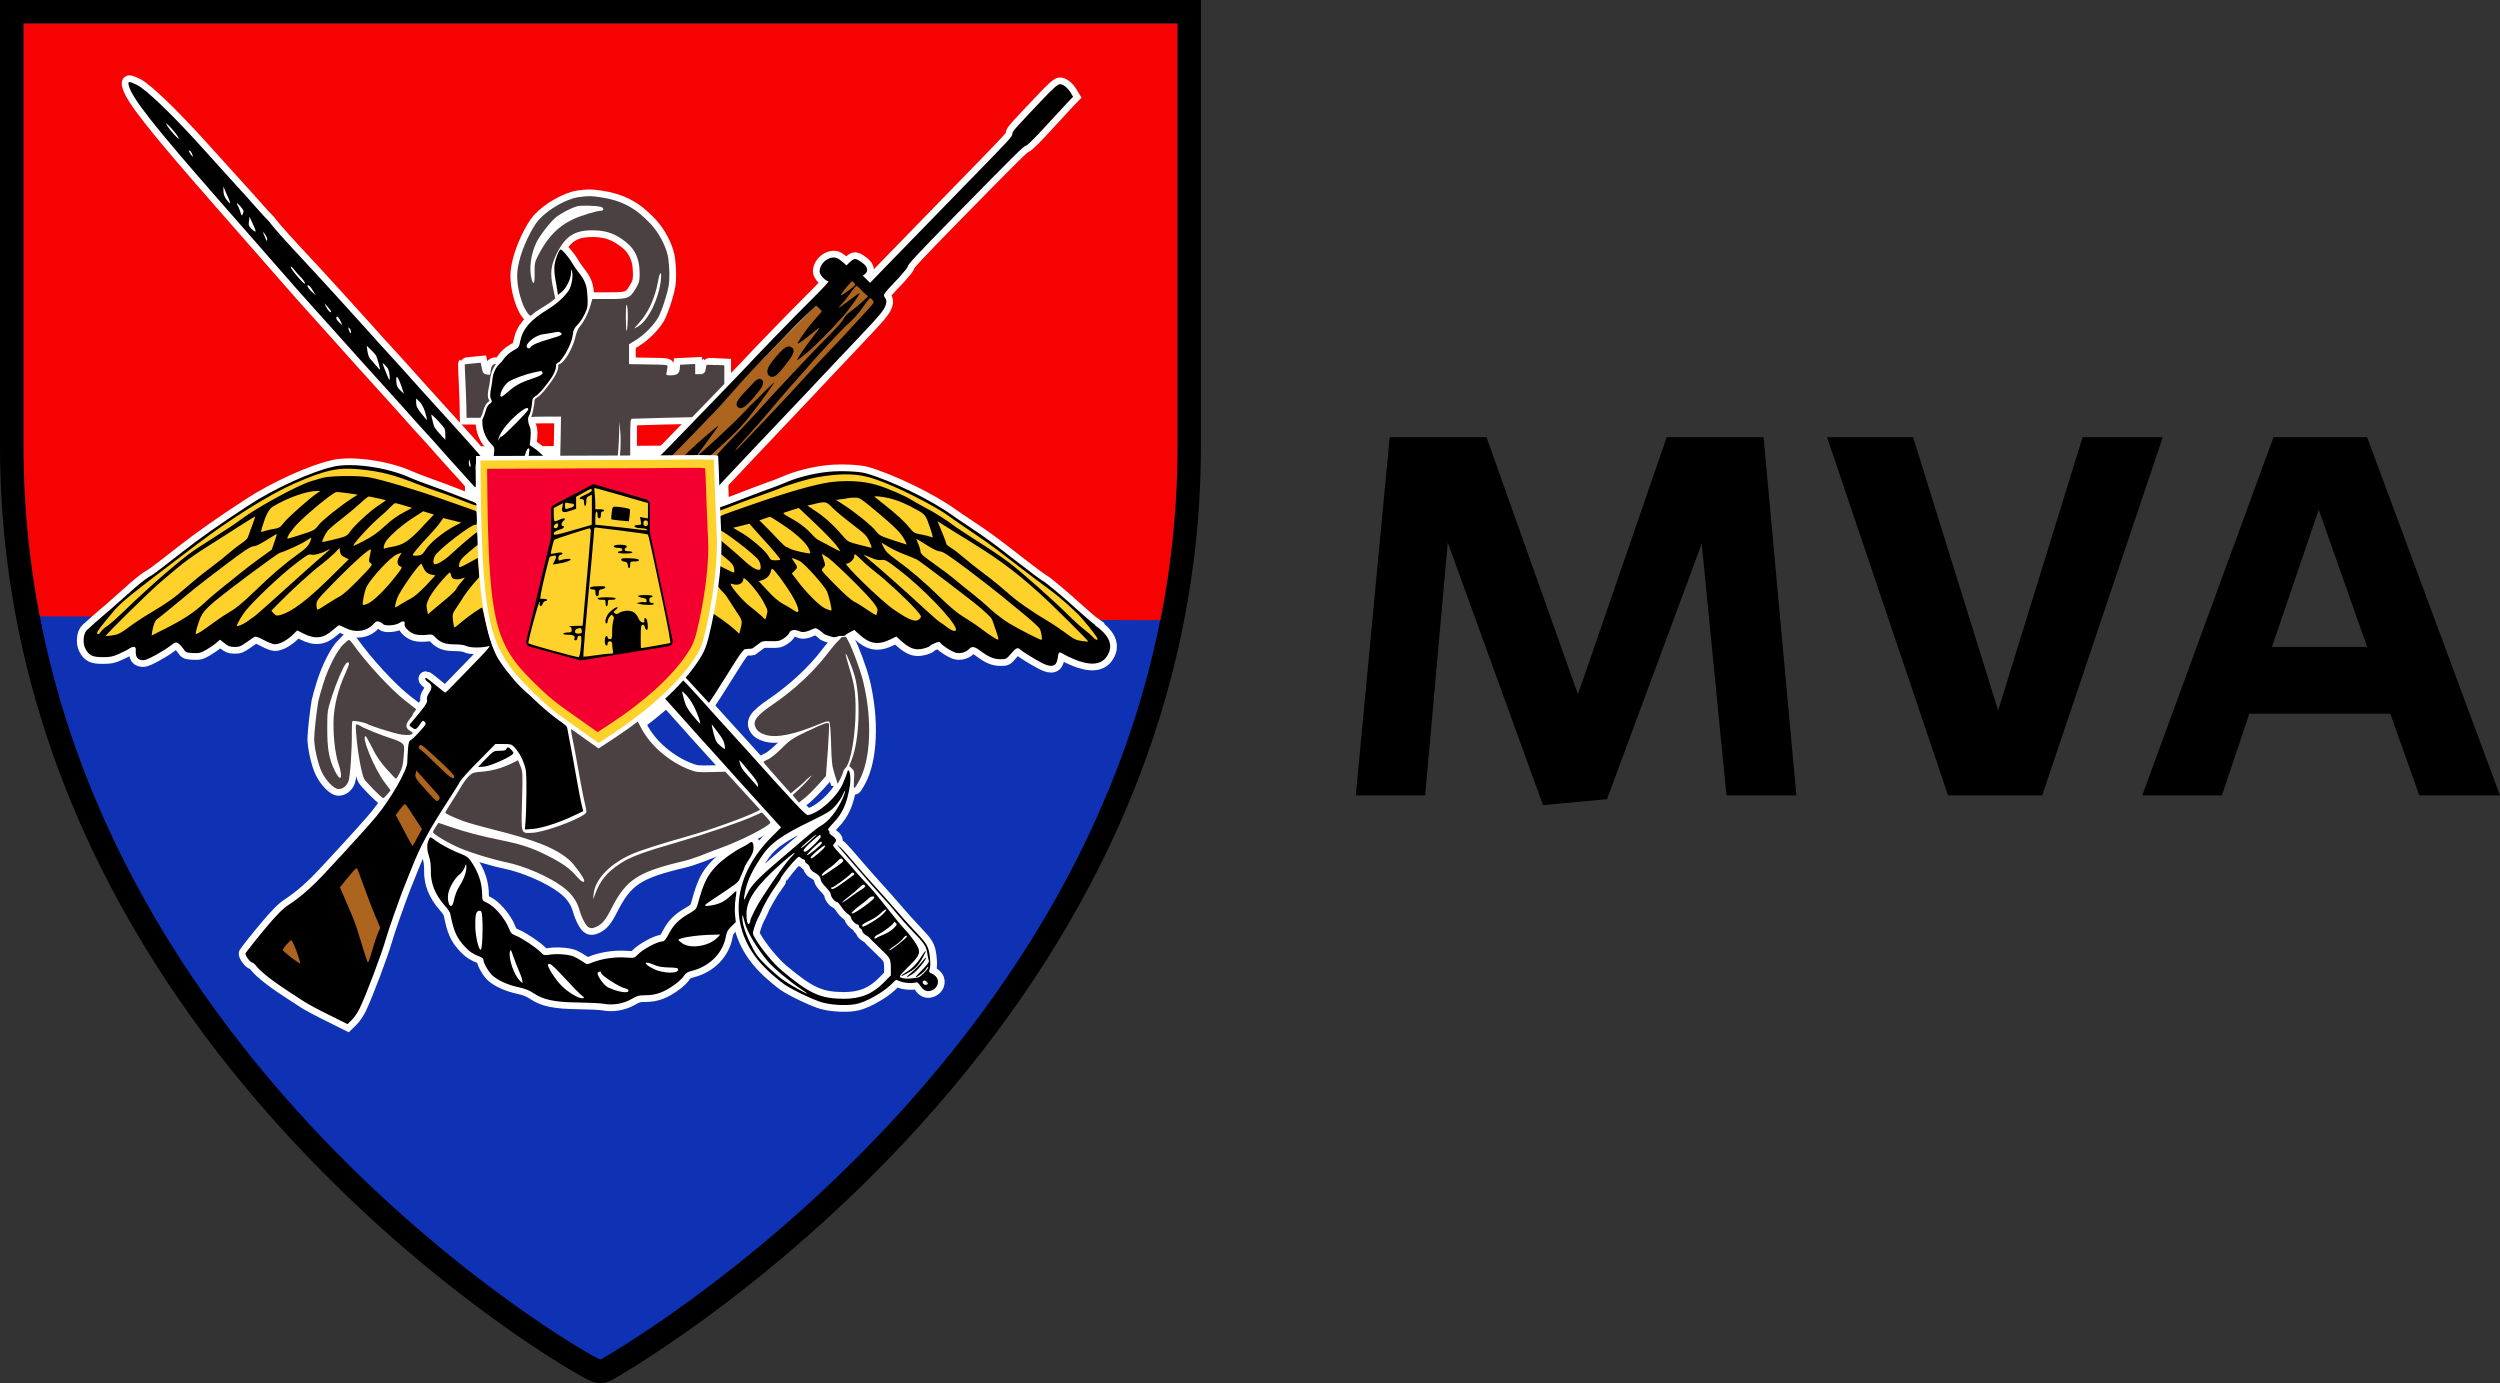 <?xml version="1.0" encoding="UTF-8"?>
<svg id="Layer_1" data-name="Layer 1" xmlns="http://www.w3.org/2000/svg" xmlns:xlink="http://www.w3.org/1999/xlink" viewBox="0 0 420.53 232.7">
  <rect x="0" y="0" width="420.53" height="232.7" fill="#333333" stroke="none"/>
  <defs>
    <clipPath id="clippath">
      <path d="M101.02,228.7h0c-1.11,0-97.04-54.25-97.04-153.7V3.96h194.08v71.04c0,99.45-97.04,153.7-97.04,153.7Z" style="fill: none; stroke-width: 0px;"/>
    </clipPath>
  </defs>
  <g id="Layer_7" data-name="Layer 7">
    <g id="Insenia_Color" data-name="Insenia Color">
      <g>
        <path d="M101.02,230.68c-.47,0-.94,0-5.52-2.81-2.41-1.49-6.33-4.01-11.27-7.6-8.33-6.03-20.9-16.1-33.59-29.78-14.12-15.21-25.35-31.57-33.44-48.67C7.11,120.49,1.98,98,1.98,75V1.98h198.03v73.02c0,22.98-5.16,45.47-15.36,66.82-8.14,17.06-19.47,33.42-33.7,48.67-12.63,13.53-25.28,23.66-33.65,29.76-9.09,6.64-15.12,10.01-15.36,10.16l-.45.25h-.47v.02Z" style="fill: #0f32b4; stroke-width: 0px;"/>
        <path d="M198.05,3.96v71.04c0,99.45-97.04,153.7-97.04,153.7h0c-1.11,0-97.04-54.25-97.04-153.7V3.96h194.08M202.01,0H0v75c0,23.3,5.18,46.05,15.38,67.65,8.18,17.29,19.53,33.84,33.78,49.18,12.8,13.8,25.48,23.94,33.89,30.03,5,3.62,8.95,6.16,11.4,7.67,1.6.98,2.71,1.62,3.37,1.98,1.3.72,2.09,1.13,3.19,1.13s1.62-.3,3.11-1.19c.96-.57,2.05-1.24,3.17-1.94,2.47-1.56,6.43-4.17,11.22-7.65,8.44-6.16,21.17-16.36,33.91-30.03,14.36-15.38,25.81-31.93,34.04-49.16,10.31-21.62,15.55-44.39,15.55-67.67V0h0Z" style="stroke-width: 0px;"/>
      </g>
      <g style="clip-path: url(#clippath);">
        <polygon points="-16.3 -9.37 -16.3 103.6 215.49 104.39 219.22 -18.55 -16.3 -9.37" style="fill: #f60202; stroke-width: 0px;"/>
      </g>
    </g>
  </g>
  <g id="Layer_7-2" data-name="Layer 7">
    <g id="Border">
      <polygon points="15.18 106.65 19.29 102.23 22.54 99.25 28.21 95.1 38.18 87.68 43.58 84.25 48.62 81.53 52.48 79.91 55.47 78.87 57.69 78.49 60.7 78.71 62.82 79 66.36 79.66 69.86 81.08 78.76 84.25 80.97 85.19 87.6 87.95 120.65 85.76 123.93 84.55 135.54 80.37 141.21 79.53 145.55 79.87 153.73 83.08 161.77 87.98 172.98 96.24 179.13 100.96 182.74 104.4 185.9 107.8 184.66 109.53 176.95 109.29 173.22 109.36 171.09 108.16 140.14 104.83 122.04 107.35 74.91 106.12 65.44 103.12 31.3 107.63 25.34 107.97 17.48 108.51 15.18 106.65" style="fill: #fff; stroke: #fff; stroke-miterlimit: 1.88; stroke-width: 2.26px;"/>
      <polygon points="43 160.52 51.72 151.33 60.58 143.82 65.91 135.69 68.77 129.59 69.85 126.64 69.86 124.92 80.43 115.01 76.9 131.23 72.3 138.79 66.84 150.31 62.18 163.44 51.19 166.91 43 160.52" style="fill: #fff; stroke: #fff; stroke-miterlimit: 1.88; stroke-width: 2.26px;"/>
      <polygon points="142.64 45.95 148.25 50.59 117.95 83.08 111.53 77.28 142.64 45.95" style="fill: #fff; stroke: #fff; stroke-miterlimit: 1.88; stroke-width: 2.26px;"/>
      <path d="M21.66,14.36c.41,2,4.3,6.92,15.36,19.53,4,4.54,8.61,9.82,10.27,11.72,1.66,1.92,4.2,4.79,5.65,6.39s3.07,3.39,3.58,3.98c1.34,1.53,7.16,7.99,8.39,9.33.58.62,1.77,1.94,2.64,2.92,2.62,2.94,3.05,3.43,4.15,4.62.58.62,1.72,1.88,2.54,2.83.81.92,1.96,2.21,2.54,2.83.57.62,1.51,1.66,2.07,2.3.57.66,1.07,1.19,1.13,1.19s.08-.94.04-2.07c-.09-2.24.02-2.58.83-2.68.51-.06.49-.08-5.2-6.37-3.54-3.9-6.96-7.69-7.8-8.65-.51-.58-1.75-1.94-2.75-3.03-1.02-1.09-2.24-2.45-2.73-3.02-1.7-1.92-9.63-10.63-11.61-12.72-2.11-2.24-4.75-5.18-5.18-5.79-.26-.34-.57-.72-.7-.81-.11-.11-.87-.9-1.64-1.79s-2.34-2.62-3.49-3.88c-1.13-1.24-3.56-3.92-5.37-5.94-5.22-5.82-9.82-10.25-11.39-10.99-1.36-.64-1.49-.62-1.34.11ZM29.99,23.09c.21.43.04.32-.7-.47-.53-.57-1.09-1.3-1.24-1.6-.21-.43-.06-.32.68.47.55.57,1.09,1.28,1.26,1.6ZM32.38,26.07c.09.4.08.4-.26-.06-.43-.55-.49-.9-.11-.58.15.11.3.41.38.64ZM38.39,33.23c.47,1.07.38,1.23-.25.4-.4-.53-.55-.94-.55-1.49l-.02-.75.26.57c.13.3.38.89.55,1.28ZM40.96,35.53c0,.09-.08.34-.15.55-.11.28-.19.19-.4-.47-.13-.45-.32-.9-.41-1.02-.08-.09-.15-.26-.15-.38.02-.09.26.11.57.47.32.36.57.74.55.85ZM42.99,38.94c-.06.06-.36-.13-.66-.43-.49-.47-.55-.62-.45-1.28l.09-.75.57,1.19c.3.66.51,1.23.45,1.28ZM44.94,40.23c0,.49-.11.34-.47-.57l-.3-.74.38.47c.21.26.4.64.4.83ZM50.65,46.69c.41.41.7.89.66,1.02-.09.28-2.41-2.43-2.41-2.81,0-.15.23.02.51.38.26.34.83.98,1.24,1.41ZM52.74,49.05l.36.62-.7-.64c-.38-.36-.68-.77-.68-.94,0-.38.55.13,1.02.96ZM55.68,52.42c0,.34-.53-.17-.85-.85l-.28-.58.57.62c.32.34.57.7.57.81ZM57.36,54.19l.25.57-.57-.55c-.34-.3-.53-.64-.47-.81.13-.34.43-.04.79.79ZM59.03,55.91c-.06.26-.13.19-.3-.3-.23-.6-.21-.64.08-.36.17.17.26.47.23.66ZM63.26,59.81c.21.4.72,2.26.64,2.36-.04.02-.38-.34-.75-.79-.38-.47-.81-.98-.96-1.11-.13-.15-.3-.68-.38-1.19l-.13-.92.7.66c.38.36.77.81.89,1h0ZM65.54,63.13c.09,1.15-.02,1.02-.74-.79-.57-1.45-.57-1.47.09-.79.43.43.57.79.64,1.58ZM67.54,65.01l.4,1.23-.62-.6c-.51-.49-.62-.75-.66-1.49-.02-.75,0-.85.23-.62.13.15.43.83.66,1.49ZM71.51,69.33c.21.68.34,1.26.32,1.3-.04.04-.47-.43-.94-1.06-.7-.89-.89-1.26-.89-1.83v-.72l.57.55c.34.32.7.98.94,1.75h0ZM74.91,73.04v.94l-.62-.66c-1.17-1.28-1.3-1.49-1.47-2.3-.09-.45-.23-.98-.28-1.19s.45.21,1.13.94c1.17,1.26,1.23,1.36,1.24,2.26ZM79.11,78c.08.4.06.58-.06.51-.11-.06-.19-.38-.19-.7,0-.72.09-.64.25.19Z" style="fill: #fff; stroke: #fff; stroke-miterlimit: 1.88; stroke-width: 2.26px;"/>
      <path d="M176.56,15.49c-5.9,6.18-6.28,6.6-6.28,7.05s-.43.9-8.33,8.99c-5.5,5.65-9.95,10.22-13.78,14.17l-1.81,1.88-.6-.6-.62-.6.41-.34c.6-.51.36-1.26-.64-1.94-1-.7-1.21-.7-1.96,0l-.58.55-.41-.4c-.23-.21-.66-.53-.94-.72-1.23-.75-3.15.57-3.15,2.17,0,.53,1,1.6,1.49,1.6.15,0-1.04,1.3-2.64,2.88-2.51,2.47-9.65,9.84-11.2,11.54-.6.66-8.46,8.78-12.1,12.54l-2.49,2.54.94.06.92.06,2.7-2.77c1.47-1.53,3.22-3.34,3.9-4.03,1.23-1.24,2.56-2.71,5.39-5.94,1.24-1.41,4.45-4.75,9.12-9.52.47-.47,1.41-1.41,2.13-2.07l1.26-1.19.47.43c.26.25.47.49.47.55-.02.06-.53.66-1.15,1.34-.92,1.02-2.13,2.64-2.88,3.92-.28.45.62-.11,2.19-1.41.81-.68,1.47-1.17,1.47-1.11,0,.08-.6.89-1.32,1.81-1.26,1.62-2.45,3.39-2.45,3.66,0,.06.74-.51,1.66-1.26,1.64-1.39,4.69-4.49,6.3-6.39,1.02-1.19,2.66-3.54,2.56-3.64-.04-.04-.92.57-1.94,1.36-1.75,1.34-2,1.41-.87.25.25-.26.83-1,1.28-1.66.47-.64.9-1.17.98-1.17s.36.23.62.51c.26.3.68.7.92.89l.43.36-1.11,1.04c-.62.57-1.51,1.28-1.94,1.58-.45.32-.94.83-1.07,1.17-.13.32-1.07,1.39-2.05,2.38-2.28,2.24-9.33,9.73-12.08,12.82-1.13,1.26-3.34,3.62-4.9,5.22-1.56,1.58-2.77,2.96-2.68,3.05.08.08.21,1.24.26,2.56l.11,2.41.85-.92c.47-.51,1.58-1.7,2.47-2.62.89-.94,2.3-2.43,3.13-3.32,2.04-2.17,7.39-7.82,9.18-9.69.79-.83,1.66-1.77,1.94-2.07.7-.75,2.62-2.79,6.16-6.52,3.68-3.88,4.45-4.79,4.69-5.65.17-.57.15-.77-.11-1.19-.38-.57-.47-.41,2.49-3.56.75-.83,1.36-1.6,1.34-1.73-.06-.25,1.56-2,7.82-8.39,9.95-10.14,11.69-11.88,12.01-11.88.21,0,1.62-1.39,3.41-3.36,1.68-1.83,3.39-3.69,3.81-4.13l.75-.77-.41-.68c-.53-.85-1.26-1.43-1.81-1.43-.28,0-.87.47-1.73,1.36ZM143.71,47.6c.21.25.17.36-.21.68-.72.62-2.05,1.53-2.05,1.38,0-.28,1.68-2.32,1.9-2.34.08,0,.23.13.36.28ZM146.8,50.5c.32.34.26.41-1.15,1.94-.81.87-1.98,2.15-2.6,2.83-.62.7-1.88,2.05-2.83,3.02-1.83,1.9-3.07,3.24-7.16,7.69-.7.77-2.66,2.85-4.34,4.62-1.68,1.75-3.47,3.66-3.98,4.18-.49.55-.98,1-1.07,1s.87-1.13,2.15-2.51c1.26-1.36,2.94-3.3,3.75-4.28s2.54-3.02,3.88-4.51c1.34-1.47,2.75-3.09,3.15-3.58.85-1,5.11-5.56,5.75-6.14,1.3-1.15,1.98-1.9,2.87-3.19.55-.79,1.06-1.43,1.13-1.43s.28.17.45.36h0Z" style="fill: #fff; stroke: #fff; stroke-miterlimit: 1.88; stroke-width: 2.26px;"/>
      <path d="M80.99,69.98c.2-.44.28-.91.45-1.36.13-.33.3-.65.56-.9.06-.06.13-.11.2-.17.01,0,.11-.06.12-.08.04-.1-.16-.33-.18-.44-.22-.79.08-1.68.21-2.45.06-.37.08-.75.14-1.12.06-.37.15-.73.29-1.07.16-.42.38-.81.66-1.15h-.03c-.48,0-.75.28-.83.85-.04.49-.13.9-.17.94s-.32.02-.64-.06c-.47-.13-.57-.28-.72-1.06l-.19-.9-1.32.13c-.74.08-1.36.13-1.36.15-.02.02.04,1.47.13,3.24.08,1.75.15,3.77.15,4.47l.02,1.28h2.35c.05-.11.1-.21.15-.33h0Z" style="fill: #fff; stroke: #fff; stroke-miterlimit: 1.88; stroke-width: 2.26px;"/>
      <path d="M98.81,49.9c-.06-1.88-.36-2.68-1.55-4.17-.34-.43-.79-1.09-1.02-1.49-.6-1.06-1.77-2.39-1.98-2.26-.3.19-.85,1.62-.98,2.64-.08.62-.02,1.55.17,2.54.15.87.32,1.77.34,2l.06.45.53-.41c.83-.66,1.64-2.22,1.66-3.2.02-.81.02-.83.19-.28.21.7-.08,2.34-.51,3.05-.66,1.06-2.09,2.36-3.56,3.26-2.9,1.75-4.24,3.3-4.64,5.3-.21,1.06-.26,1.13-1.23,1.66-.6.36-1.23.9-1.58,1.43-.26.37-.43.58-.6.7-.57.5-.93,1.17-1.13,1.9-.1.35-.15.71-.18,1.07-.03.38-.11.76-.18,1.13-.08.41-.16.83-.16,1.26,0,.21.01.42.12.61.07.13.14.26.13.42-.02.27-.32.37-.48.54-.27.29-.42.65-.52,1.03-.11.39-.23.76-.4,1.13-.05.12-.11.24-.17.36v.46c0,1.24.53,2.62,1.32,3.47.74.75.75.79.64,1.79l-.13,1h2.43c1.34,0,2.53-.08,2.62-.15.11-.08.28-.47.38-.87.11-.41.3-.79.45-.83.21-.08.25.08.15.79l-.13.87h2.9l-.57-.58c-.3-.32-.89-.83-1.32-1.11l-.77-.55c.26-1.88.18-2.68.03-3.02-.22-.49-.25-.7-.3-1.12-.02-.11-.01-.22-.01-.22.01-.57.29-.59.46-1.43.09-.45.19-.91.22-1.37.02-.32.04-.67.3-.89.1-.09.22-.14.33-.21.17-.11.32-.25.47-.39.61-.57,1.1-1.25,1.61-1.91.5-.65.97-1.35,1.22-2.14.06-.19.08-.37.08-.57,0-.1,0-.21.04-.31.08-.21.32-.29.51-.38h0c.07-.1.17-.22.3-.36.9-1.06,1.85-3.07,1.98-4.22.08-.81.23-1.11.83-1.73.4-.41.94-1.24,1.21-1.85.46-.98.51-1.28.44-2.83h0ZM84.33,73.44c-.02-.11-.13,0-.3.26l-.28.47.13-.47c.32-1.19,1.98-3.17,3.75-4.51.83-.62,1.23-.72,1.23-.32,0,.32-4.52,4.86-4.52,4.56h0ZM89.44,63.73c-1.81.58-2.83,1.15-3.92,2.13-.53.47-1.06.87-1.17.87-.58,0,.34-1.96,1.21-2.53.7-.45,2.81-1.24,4.15-1.53,1.45-.32,1.38-.32,1.53-.06.19.3-.36.64-1.79,1.11ZM92.46,57.02c-1.9.53-3.15,1.07-3.26,1.45-.04.11-.21.17-.38.09-.9-.34.94-2.09,2.45-2.32.49-.06,1.23-.19,1.64-.26,1.06-.21,1.09-.21,1.41,0,.45.28.06.49-1.87,1.04Z" style="fill: #fff; stroke: #fff; stroke-miterlimit: 1.88; stroke-width: 2.26px;"/>
      <path d="M120.39,61.41c-.81-.06-1.51-.06-1.53-.04-.04.02-.11.4-.17.81-.08.52-.38.77-.92.77h-.83v-1.72l-1.26.06-1.28.06-.06.72c-.08.81-.49,1.07-1.66,1.07-.57,0-.64-.06-.57-.43.06-.23.13-.62.15-.87.06-.53.38-.47-3.94-.55l-2.51-.04v-3.34l1.17-.72c1.39-.87,2.98-2.47,3.73-3.77.3-.53.85-1.94,1.21-3.17.58-1.94.68-2.47.68-4.15-.02-1.06-.13-2.43-.26-3.05-.4-1.83-1.56-3.98-2.94-5.43-2.51-2.68-4.88-3.92-8.43-4.45-1.53-.23-2.11-.23-3.71,0-2,.3-5.01,2.02-6.6,3.77-1.19,1.32-2.79,4.71-3.32,6.99-.36,1.51-.41,2.13-.3,3.45.15,1.75.81,3.94,1.53,5.03.53.77.68.85,1.02.45.13-.15.79-.62,1.49-1.04s1.51-.94,1.79-1.19l.53-.43-.41-1.96c-.47-2.36-.34-3.54.66-5.6,1.43-2.88,2.98-3.9,5.96-3.9,1.96,0,3.36.38,4.86,1.38,2.22,1.43,3.13,3.17,3.13,5.98-.02,1.19-.09,1.47-.66,2.43-1,1.66-1.26,1.77-4.54,1.77h-2.77l-.3,1.07c-.4,1.36-1.07,2.7-1.75,3.49-.34.4-.62,1.04-.77,1.75-.39,1.79-1.68,4.08-2.48,4.52-.02.02-.04.04-.06.05-.08.04-.28.09-.34.18-.06.08-.02.27-.03.36-.02.41-.19.79-.36,1.16-.34.73-.84,1.34-1.31,1.98-.46.63-.96,1.25-1.56,1.76-.14.12-.28.22-.43.32-.11.06-.22.12-.27.24-.08.18-.07.4-.08.6-.01.18-.04.35-.08.53-.12.63-.23,1.26-.45,1.86.37-.07,1.06-.09,2.37-.09h2.64l-.06,3.49-.08,3.49h9.65l.13-1.45c.06-.79.13-2.17.15-3.05l.02-1.62.15,1.51c.08.83.09,2.21.04,3.05l-.11,1.56h1.75v-3.3c0-3.02.04-3.3.34-3.32.17-.02,2.51-.08,5.2-.15l4.88-.11,2.7-2.79,2.71-2.81v-3.13l-1.45-.07h0ZM101.16,35.44c-.81.02-3.49.83-4.86,1.49-2.47,1.17-4.3,3.09-5.82,6.13-.53,1.04-.57,1.3-.55,2.79.04,1.79-.19,2.28-.49,1.15-.49-1.77-.15-4.35.85-6.33.62-1.21,2.36-3.43,3.24-4.13.87-.7,2.62-1.6,3.58-1.85.7-.17,3.15-.11,3.96.11.49.13.57.64.09.64ZM107.55,54.25c1.51-1.64,2.66-4.18,3.17-7.07.28-1.58.62-1.66.45-.09-.32,3.09-2.09,6.73-3.73,7.75-.34.23-.66.4-.72.4-.04,0,.32-.43.83-.98h0ZM105.44,55.61c-.09.28-.15-.51-.17-2.07,0-1.72.06-2.45.17-2.26.09.15.17,1.09.17,2.07-.02.98-.09,2-.17,2.26Z" style="fill: #fff; stroke: #fff; stroke-miterlimit: 1.88; stroke-width: 2.26px;"/>
      <path d="M132.11,58.47c-.72.4-2.62,2.64-2.92,3.45-.23.62-.09,1.17.34,1.39.66.34,1.26-.15,3.03-2.49,1.02-1.36,1.21-2.07.6-2.39-.45-.23-.58-.23-1.06.04Z" style="fill: #fff; stroke: #fff; stroke-miterlimit: 1.88; stroke-width: 2.26px;"/>
      <path d="M126.63,64.5c-.41.43-1.06,1.13-1.45,1.55-1.38,1.43-1.62,2.17-.87,2.56.51.28,1.32-.34,2.81-2.13,1.19-1.43,1.47-2.07,1.11-2.51-.38-.45-.85-.3-1.6.53h0Z" style="fill: #fff; stroke: #fff; stroke-miterlimit: 1.88; stroke-width: 2.26px;"/>
      <path d="M128.06,66.41c-1.21,1.15-2.53,2.49-2.94,2.96-1.47,1.62-7.77,7.46-7.9,7.33-.04-.04.85-1.26,1.94-2.71s1.83-2.51,1.64-2.36c-1.85,1.41-5.75,4.92-5.75,5.16,0,.06.94.09,2.09.09h2.09l1.81-1.64c3.11-2.83,4.18-4,6.37-6.92,1.38-1.83,2.94-4.05,2.87-4.05-.04,0-1.04.96-2.22,2.13h0Z" style="fill: #fff; stroke: #fff; stroke-miterlimit: 1.88; stroke-width: 2.26px;"/>
      <path d="M56.06,78.51c-3.58.77-9.97,3.69-14.14,6.43-4.96,3.24-8.09,5.45-11.12,7.8-4.58,3.58-4.98,3.88-5.94,4.43-.51.3-1.92,1.45-3.11,2.54-1.21,1.09-2.68,2.39-3.3,2.92-.62.51-1.64,1.39-2.26,1.94-.62.57-1.32,1.19-1.55,1.39-.62.55-.77,2.19-.3,3.11.62,1.19,1.19,1.47,2.94,1.47,1.3,0,1.75-.09,2.77-.57.68-.3,1.47-.7,1.75-.9.58-.4,1.09-.32,1.04.19-.09,1.3.3,1.83,1.36,1.79.55-.02,3.17-1.43,4.47-2.43.79-.6.9-.64,1.3-.41.25.15.62.57.87.92.41.62.51.66,1.62.72,1.04.06,1.32-.02,2.24-.55.58-.34,1.34-.85,1.68-1.15l.62-.55.77.6c.6.49.94.62,1.66.62.77.02,1.07-.09,1.98-.74.6-.41,1.21-.85,1.36-.94.23-.13.62,0,1.58.51.72.4,1.56.72,1.88.72.81,0,2.02-.64,2.98-1.56l.79-.77,1.04.53c1.98,1,3.37.83,5-.64.47-.41.9-.75,1-.75s.58.21,1.09.47c1.64.83,3.56.57,4.67-.66.47-.51.6-.55,1.02-.4.26.09.55.28.62.38.23.38,2.15.25,2.75-.19.6-.41,1-.32.87.21-.13.51.89,1.47,1.81,1.72.41.11,1.23.15,1.81.08,1-.11,1.07-.09,1.62.47.81.85,1.62,1.13,3.24,1.13.9,0,1.6.11,1.98.3.6.3,2.68.3,3.73-.02.32-.11-.15.51-1.6,2-1.15,1.19-2.88,2.98-3.86,3.98-.96,1.02-1.83,1.85-1.88,1.85-.08,0-.79-.55-1.6-1.23s-1.55-1.23-1.62-1.23c-.32,0-.17.38.3.68.7.45.75.94.21,1.79-.34.51-.45.89-.38,1.19.09.38-.11.75-.98,1.85-.6.75-1.3,1.58-1.53,1.85-.55.58-.55.64.08,1.04.55.36.6.32,1.49-.94.25-.34.28-.34.57-.06s.23.41-.89,1.64c-.66.74-1.32,1.38-1.51,1.43-.23.08-.34.43-.43,1.55-.06.79-.11,1.75-.11,2.13,0,1.34-2.71,6.09-5.2,9.12-.77.94-3.56,4.05-5.33,5.96-.25.26-1.58,1.72-3,3.24-2.34,2.56-4.45,4.41-6.37,5.65-.96.6-2.13,1.79-3.88,3.88-1.47,1.75-3.2,3.94-3.43,4.32-.15.26.79,1.56,1.15,1.56.13,0,.45.3.74.68s1.21,1.21,2.04,1.85c1.38,1.06,2.17,1.6,5.96,4.05.57.38,2.43,1.38,4.15,2.22l3.11,1.55.72-.7c.4-.38,1.02-1.3,1.36-2.02,1.07-2.22,3.68-9.14,4.34-11.5.34-1.26,2.36-6.99,3.07-8.77.32-.77.92-2.28,1.34-3.34,1.45-3.68,2.88-6.31,6.28-11.55.83-1.3,1.68-2.64,1.87-3,.19-.34,1.58-1.88,3.13-3.43l2.77-2.81h1.34c1.23,0,1.39.04,1.83.51.74.83,1.19,1.56,1.64,2.79.38,1.04.41,1.43.41,4.71-.02,1.96-.08,4.2-.15,4.98l-.11,1.39,1.3-.09c1.51-.11,4.67-1.13,6.97-2.26l1.55-.75-.25-.96c-.15-.55-.47-2.26-.75-3.81-.28-1.56-.57-3.2-.66-3.68s-.36-1.83-.57-3.02c-.23-1.19-.43-2.36-.49-2.58-.04-.23-.6-.77-1.34-1.3-.72-.49-2-1.55-2.87-2.32-.87-.79-2.09-1.87-2.73-2.39-1.21-1.02-2.83-2.88-4.28-4.98-1.02-1.43-1.88-3.81-2.53-6.96-.25-1.17-.49-2.17-.53-2.21-.11-.11-2.24,1.36-3.43,2.36-.6.53-1.17.96-1.24.96-.06,0-.17-.51-.25-1.15-.11-1.09-.08-1.19.6-2.19.38-.57.94-1.41,1.23-1.9.3-.47,1-1.39,1.56-2.04l1.04-1.19-.13-1.6-.13-1.62-1.56.85c-1.41.77-1.58.83-1.58.49,0-.77.38-1.28,1.77-2.43l1.43-1.17v-1.04c0-.57-.08-1.04-.15-1.04-.19,0-2.96,2.34-4.37,3.68-1.09,1.04-2.53,1.88-2.83,1.7-.26-.17-.23-.79.08-1.38.53-1.02,6.28-5.45,6.8-5.24.23.08.28-.11.28-1.09,0-1.17,0-1.19-.6-1.38-.34-.11-2.56-.9-4.96-1.75-4.67-1.66-10.5-3.39-12.63-3.77-1.83-.32-6.52-.26-7.77.09-.55.15-1.39.4-1.88.55-2.24.64-9.37,4.54-12.04,6.58-.51.4-2.19,1.53-3.75,2.51-1.55,1-3.24,2.09-3.77,2.43-2.39,1.62-7.22,5.79-11.88,10.27-1.24,1.21-2.56,2.38-2.94,2.6-.4.23-.83.64-1,.89-.32.49-.68.62-.68.26,0-.23.6-1.04,2.39-3.19,1.7-2.04,2.34-2.56,14.38-11.69,5.73-4.35,12.18-8.37,16.3-10.2,5.28-2.32,7.48-2.81,11.18-2.43,3.58.38,5.58.89,9.65,2.49.77.32,2.13.81,3.02,1.11.89.28,2.24.77,3.02,1.07s1.98.77,2.7,1.04c.92.36,1.26.43,1.26.25,0-.15-.28-.36-.6-.49-.34-.11-1-.38-1.47-.58-1.13-.47-5.43-2.09-6.97-2.62-.68-.25-1.7-.64-2.26-.89-3.81-1.72-9.65-2.54-12.82-1.85h0ZM53.42,82.9c-1.34.9-5.01,4.17-5.62,4.96-.53.72-.83.94-1.36,1.04-1.02.17-1.94.4-2.3.55-.28.11-.28.04.02-.98.58-1.92,1.09-2.85,1.75-3.26,2.34-1.43,5.62-2.6,7.31-2.62h.66s-.47.32-.47.32ZM58.62,82.98l1.55.23-.87.55c-1.88,1.19-5.16,3.81-5.75,4.6s-.75.89-2.87,1.56c-1.23.41-2.28.72-2.32.68-.19-.21.83-1.66,1.88-2.7,2.15-2.11,5.86-5.11,6.35-5.13.26-.02,1.17.08,2.02.21ZM63.54,83.81c.7.15,1.3.32,1.34.34.02.04-.53.43-1.23.89-1.43.92-4.18,3.49-4.79,4.43-.23.38-.64.7-1.02.83-.87.28-3.56.92-3.64.87-.09-.11.51-1.36.9-1.87.25-.3,1.32-1.23,2.43-2.07,1.09-.85,2.51-2.04,3.13-2.62.62-.6,1.23-1.07,1.36-1.09.11,0,.79.13,1.51.3h0ZM67.99,85.03l1.32.4-1.11.6c-1.56.83-2.22,1.32-3.77,2.73-.9.85-1.94,1.56-3.26,2.24-1.83.94-1.92.98-1.56.47.77-1.07,2.81-3.24,4.09-4.35.74-.62,1.62-1.43,1.96-1.81.36-.38.74-.68.83-.68.11,0,.77.17,1.51.4h0ZM70.93,88.74c-2.24,2.36-3.15,2.94-5,3.24-.57.09-1.11.23-1.21.28-.28.17-.23-.41.08-1,.47-.89,2.6-2.79,4.52-4.05l1.87-1.21.9.28.9.28s-2.07,2.17-2.07,2.17ZM42.54,88.07c-.26.66-.57,1.51-.7,1.92-.17.58-.43.89-1.34,1.49-.62.43-1.51,1.13-1.98,1.55-.47.43-1.9,1.58-3.2,2.54s-3.07,2.41-3.96,3.2c-1.87,1.68-3.26,2.68-6.09,4.35-1.13.66-2.75,1.73-3.62,2.39-1.32.98-1.77,1.23-2.68,1.36-.58.09-1.11.15-1.15.09-.13-.13,7.01-7.16,9.2-9.05,4.13-3.56,4.98-4.18,10.33-7.54,1.15-.74,2.85-1.81,3.75-2.39.92-.58,1.72-1.07,1.79-1.09.06,0-.09.53-.36,1.17h0ZM76.47,88.48c-2,1.07-4.2,2.88-4.9,4.03-.23.38-.57.75-.75.83-.43.17-1.38.19-1.38.02,0-.23,1.04-1.47,2.58-3.11.85-.92,1.77-1.98,2.04-2.39l.49-.72,1.51.38,1.53.38-1.11.58h0ZM46.16,91.16l-.45,1.3-2.04,1.47c-1.11.81-2.68,2-3.45,2.64s-2,1.62-2.73,2.19c-.72.57-2.13,1.75-3.11,2.66-1.88,1.72-3.71,2.9-6.94,4.51l-1.94.98.11-.72c.17-.98.49-1.81.77-2,.23-.13,4.03-3.24,6.35-5.18.55-.45,2.83-2.22,5.09-3.92,3.15-2.39,4.28-3.13,4.77-3.19.58-.06,1-.26,3.17-1.62.41-.26.79-.47.81-.47.02.02-.15.62-.41,1.36h0ZM52.1,91.27c-.26.58-.72,1.06-1.92,1.9-2.32,1.66-4.45,3.49-7.43,6.37-1.81,1.75-3.05,2.79-3.94,3.28-.7.4-1.92,1.21-2.73,1.81-2.11,1.55-3.02,2.13-3.15,2-.06-.08.13-.87.43-1.77.75-2.24,1.04-2.53,8.65-8.26,2.6-1.94,4.88-3.58,5.09-3.62.75-.17,3.6-1.47,4.34-1.98.41-.28.81-.51.89-.53.08,0-.02.36-.23.79h0ZM57.98,93.74l.68.34-3.24,3.19c-3.79,3.73-6.39,5.67-8.26,6.18-.6.17-.74.13-1.11-.26l-.41-.45,1.21-1.24c1.94-2,5.71-5.45,7.2-6.54.74-.57,1.73-1.43,2.21-1.9l.85-.89.09.62c.08.49.25.7.79.96h0ZM54.85,92.99c-.81.66-5.28,4.64-9.33,8.31-1.38,1.24-2.66,2.36-2.83,2.45s-.62.41-1,.72c-.64.49-1.85,1.02-1.85.79,0-.26.89-1.79,1.45-2.49,1.47-1.81,5.79-5.9,8.12-7.71,2.15-1.66,2.54-1.9,2.92-1.77.43.17,1.83-.21,2.7-.72.64-.36.57-.21-.19.41h0ZM62.22,93.48c-.21.92-.19,1.04.15,1.26.36.23.25.4-1.98,2.68-1.45,1.51-2.68,2.6-3.2,2.87-.47.25-1.45.85-2.21,1.34-.75.51-1.45.92-1.56.92-.09,0-.19-.36-.19-.79,0-.75.09-.87,3.43-4.28,2.85-2.9,5.52-5.28,5.73-5.05.02.02-.06.49-.17,1.06ZM67.18,93.59c-.47.77-.4,1.51.19,1.7.34.11.28.26-.75,1.56-1.7,2.21-3.77,4.24-4.67,4.64-.43.21-.85.3-.9.25-.17-.17.28-2.38.62-3.05.79-1.51,4.01-4.98,5.05-5.41.41-.17.77-.32.81-.32.04-.02-.11.28-.34.64h0ZM71.19,95.42c.32.77.72,1.11,1.47,1.26l.58.11-1.6,1.72c-1,1.04-1.96,1.88-2.53,2.17-.49.25-1.26.68-1.7.96-.43.3-.83.53-.89.53-.15,0,.02-.81.32-1.6.43-1.19,3.62-5.71,4.03-5.75.04,0,.17.28.3.6h0ZM76.07,97.21c.25.3,1.07.32,1.77.06.49-.19.47-.17-.19.57-.38.43-.79.98-.9,1.23s-.75.89-1.43,1.45c-.68.55-1.7,1.41-2.28,1.9l-1.06.92-.15-.85c-.15-.74-.09-.98.41-2,.32-.62,1.24-1.88,2.05-2.79,1.3-1.47,1.45-1.6,1.51-1.19.04.26.17.58.26.7h0ZM74.4,128.42c1.11,1.04,2.02,2,2.02,2.15,0,.74-.66.32-2.68-1.68-1.19-1.17-2.45-2.36-2.79-2.62-.58-.43-.62-.53-.4-.81.28-.34.15-.45,3.85,2.96ZM72.59,132.46c1.49,1.62,1.53,1.68,1.23,2.07-.32.41-.34.4-2.02-1.45-1.98-2.22-2.05-2.32-1.88-2.98l.13-.51.49.58c.28.32,1.21,1.36,2.05,2.28h0ZM69.18,136.7c.49.75,1.11,1.68,1.36,2.07l.43.68-.77,1.45-.79,1.43-.32-.53c-.19-.28-.81-1.47-1.41-2.62l-1.11-2.09.72-.96c.4-.53.79-.92.87-.89.08.06.53.7,1.04,1.45ZM61.11,148.82c.51,1.45,1.36,3.68,1.88,4.94l.98,2.3-.36.81c-.21.45-.64,1.77-.98,2.92-.32,1.17-.66,2.13-.74,2.13-.06,0-.47-1.21-.92-2.7-1.09-3.6-1.21-3.94-2-5.79-.38-.89-.94-2.19-1.24-2.9l-.55-1.28.43-.53c.23-.28.83-1.02,1.36-1.66.51-.64,1-1.09,1.07-1.02s.55,1.32,1.06,2.77ZM49.91,160.07c.38,1.06.64,1.94.58,2-.11.11-2.92-2.05-2.92-2.26,0-.26,1.21-1.66,1.43-1.66.11,0,.53.87.9,1.92h0Z" style="fill: #fff; stroke: #fff; stroke-miterlimit: 1.88; stroke-width: 2.26px;"/>
      <path d="M145.2,114.64c-.47-1.92-1.87-5.69-2.51-6.82-.13-.24-.25-.46-.34-.63-.03-.03-.06-.05-.11-.06-.08-.02-.17-.02-.25,0-.04.01-.09.02-.13.03s-.09,0-.14,0c-.02,0-.05,0-.07.01-.05.01-.08.04-.13.06-.1.15-.28.35-.57.62-.36.34-1.15,1.28-1.73,2.05-2.3,3.05-5.62,6.14-9.27,8.63-2.94,2-3.52,2.94-2.64,4.2.26.36.74.64,1.43.87,1.85.58,4.81-.02,9.1-1.81.98-.41,1.45-.53,1.62-.4s.26,1.26.34,3.73c.09,3.15.15,3.69.6,5.13l.51,1.6.45-.85c.25-.47.43-.98.45-1.11,0-.15.21-.49.45-.75.87-.94,1.66-5.6,1.66-9.73,0-3.02-.17-4.11-1.09-7.18-.38-1.21-.64-2.22-.58-2.26.11-.13,1.15,2.39,1.51,3.69,1.06,3.79.81,10.84-.49,14.12l-.41,1.06.45.45c.41.41.43.53.34,1.94-.11,1.7,0,1.72.85.15,2-3.64,2.26-10.31.7-16.74h0Z" style="fill: #fff; stroke: #fff; stroke-miterlimit: 1.88; stroke-width: 2.26px;"/>
      <path d="M184.23,105.12c-.47-.32-1.73-1.39-2.83-2.39-2.68-2.43-5.45-4.75-6.07-5.07-.28-.15-2.11-1.51-4.05-3.02-4.32-3.36-5.58-4.28-8.26-6.05-1.13-.75-2.45-1.64-2.92-1.98-3.56-2.56-10.27-5.81-14.42-6.99-1.21-.34-4.26-.47-6.31-.26-2.56.25-5.33.96-7.54,1.94-.57.25-1.85.74-2.83,1.07-.98.36-3.15,1.17-4.81,1.83s-3.17,1.19-3.34,1.19c-.21,0-.34.15-.34.38,0,.4-.28.49,3.96-1.17.77-.3,2.36-.87,3.49-1.26,1.15-.4,2.41-.87,2.83-1.04,1.75-.75,5.33-1.83,6.94-2.07,4.15-.68,6.69-.58,9.44.36,3.51,1.17,10.24,4.56,12.55,6.31.36.28,2.02,1.41,3.66,2.53,1.66,1.11,3.49,2.39,4.05,2.83.58.43,2.6,1.98,4.47,3.43,1.88,1.43,4,3.03,4.71,3.54,1.87,1.38,4.49,3.71,5.6,5.05,1.47,1.73,2.39,2.96,2.39,3.17,0,.32-.3.21-.77-.3-.25-.28-.87-.81-1.39-1.21-.51-.38-1.75-1.49-2.73-2.47-2.41-2.39-7.6-7.01-9.8-8.71-.98-.75-3.22-2.3-5-3.41-1.75-1.13-3.54-2.28-3.96-2.58-2.11-1.55-3.6-2.49-5.3-3.37-1.02-.55-2.07-1.13-2.34-1.32-.81-.57-4.17-2.02-5.84-2.51-2.21-.66-5.24-.83-8.01-.43-2.53.38-7.11,1.68-12.95,3.73-6.2,2.15-5.99,2.05-5.99,2.96s.15,1.34.51,1.34c.57,0,5.92,4.11,6.56,5.03.32.49.47,1.24.3,1.53-.25.41-1.39-.19-2.71-1.43-.98-.9-2.05-1.85-4.13-3.58-.32-.26-.34-.21-.34.87v1.17l1.32,1.07c1.02.83,1.34,1.23,1.43,1.72.08.34.08.68.02.74s-.68-.21-1.38-.58c-.68-.38-1.3-.66-1.34-.6-.06.06-.17.74-.26,1.55-.15,1.43-.15,1.45.4,2.15.3.38.68.81.85.94s.64.81,1.06,1.49,1.04,1.64,1.39,2.15c.66.92.7,1.24.28,2.75l-.11.47-.85-.77c-.83-.77-3.52-2.7-3.77-2.7-.06,0-.17.36-.25.79-.53,3.34-1.64,6.07-3.41,8.39l-1.04,1.36,2.11,2.28,2.09,2.28.36-.53c.21-.28,1.04-1.58,1.85-2.88s1.96-3.09,2.53-4.01c.58-.9,1.19-1.64,1.34-1.64.06,0,.11.01.15.03.13-.04.27-.07.42-.07.1,0,.2,0,.3,0,.04,0,.07,0,.08,0,.01,0,.03,0,.05-.02.08-.02.16-.05.24-.06,0,0,.01,0,.02,0,.33-.23.73-.52,1-.74.57-.47.75-.51,2.04-.47,1.23.04,1.51-.02,2.19-.45.41-.26.85-.7.94-.94.21-.53.94-.64,1.79-.25.49.23,1.21.08,2.3-.45.34-.17.53-.09,1.23.43.22.18.43.34.58.48.32.14.64.27.97.37.2.06.4.11.61.14.15.02.28,0,.43-.03.13-.06.24-.11.35-.13.19-.04.34-.06.43-.05.18-.02.36-.02.54-.01.07-.03.14-.06.2-.09.05-.09.36-.31.76-.51l.75-.4.85.77c1.75,1.6,3.17,1.83,5.26.81l.96-.47.66.6c1.15,1.07,2.04,1.55,2.94,1.55.81,0,1.92-.34,2.13-.64.06-.08.41-.26.79-.41.6-.26.7-.26.92,0,.41.51,1.87,1.43,2.54,1.62.77.21,1.75-.06,2.24-.6s.94-.47,2.04.38c1.3.96,2.17,1.32,3.32,1.32.89,0,.96-.04,1.72-.94.83-.98,1.11-1.11,1.56-.68.34.34,2.47,1.64,3.69,2.28,1.58.79,2.39.57,2.58-.75.19-1.28.17-1.26,1.23-.64.53.3,1.62.79,2.41,1.06,2.62.87,4.3.36,5.03-1.55.56-1.49-.23-3-2.38-4.49h0ZM149.57,83.81c1.39.32,3.17,1.07,5.01,2.15,1.06.6,1.23.87,1.96,3.09.45,1.38.45,1.49.02,1.26-.19-.09-.9-.28-1.58-.4-1.17-.21-1.28-.28-2.02-1.17-.83-1.04-2.13-2.22-4.35-3.98-.77-.62-1.45-1.15-1.49-1.19-.19-.19,1.19-.06,2.45.23h0ZM141.56,83.98c.51-.08,1.02-.15,1.11-.19.11-.04.58-.08,1.07-.08.85-.02.94.04,3.77,2.39,3.17,2.66,4.09,3.6,4.67,4.75.21.41.36.75.34.75-.04,0-1.07-.34-2.32-.74-2.13-.7-2.3-.79-2.92-1.6-.68-.87-3.52-3.17-5.54-4.45l-1.11-.72.92-.13ZM136.98,84.77c1.88-.45,2.02-.43,3.05.64.53.53,1.92,1.7,3.11,2.6,2.54,1.96,2.68,2.09,3.19,3.28.36.83.36.9.06.81-.17-.06-1.07-.28-2.02-.51-1.45-.36-1.77-.51-2.26-1.07-1.7-2-3.19-3.39-4.66-4.37l-1.64-1.11,1.17-.26h0ZM131.83,86.26c.15-.06.79-.26,1.41-.47l1.13-.34,2.71,2.56c1.49,1.41,3.07,3.05,3.54,3.64.45.6.77,1.09.72,1.09-.08,0-.87-.4-1.75-.89-.9-.47-1.81-.96-2.02-1.07s-.72-.57-1.11-1.02c-.89-.98-2.22-1.98-3.77-2.79-.74-.4-1.04-.66-.87-.72h0ZM128.61,87.22c.47-.15.9-.3.92-.3.04-.02.94.55,1.98,1.24,2.22,1.45,3.98,3.03,4.51,4.07.21.41.32.77.26.83-.15.15-3-.49-3.45-.79-.23-.15-.51-.28-.6-.28s-.72-.57-1.38-1.28c-.64-.7-1.62-1.7-2.15-2.22l-.96-.96.87-.3h0ZM124.57,89.52c-.72-.4-1.28-.74-1.23-.75.06,0,.7-.17,1.41-.34l1.32-.34.66.77c.36.41,1.21,1.36,1.88,2.09,1.39,1.49,2.64,3,2.64,3.19,0,.06-.36.11-.79.11-.74,0-.85-.06-1.19-.7-.49-.92-3.05-3.11-4.71-4.03h0ZM128.97,103.47l-.25.75-.66-.64c-.36-.34-1.21-1.04-1.87-1.55-1.43-1.06-3.92-4.13-3.11-3.83,1.02.4,1.96,0,1.96-.83,0-.66,2.51,2.21,3.39,3.88.74,1.39.75,1.47.53,2.21h0ZM134.26,102.9c-.06.13-.38.02-.79-.28-.4-.26-1.21-.75-1.81-1.07-.72-.4-1.62-1.17-2.56-2.21l-1.47-1.58.53-.15c.72-.19,1.38-.83,1.51-1.51.11-.47.17-.51.41-.3.17.13.64.72,1.07,1.28,2.19,2.96,3.34,5.13,3.11,5.82h0ZM139.86,102.67c-.06.08-.55-.08-1.06-.32-1-.47-3.22-2.7-4.77-4.79l-.83-1.09.45-.45c.55-.55.55-.62-.04-1.47l-.47-.7.41.13c.25.06.66.25.94.38.87.43,4.32,4.3,4.66,5.22.34.87.81,2.98.7,3.09h0ZM147.61,102.64c-.06.4-.15.75-.21.81s-.72-.34-1.47-.85c-.75-.53-1.75-1.15-2.22-1.38-.51-.25-1.81-1.41-3.24-2.87-2.38-2.41-2.39-2.43-2.04-2.79.45-.45.45-.49.09-1.51-.15-.43-.28-.83-.28-.87s.49.26,1.09.66c.58.41,2.71,2.41,4.73,4.43,2.44,2.44,3.62,3.89,3.54,4.35ZM154.73,104.05c-.64.72-1.62.38-4.43-1.55-2.04-1.39-8.52-7.69-7.94-7.69s1.34-.74,1.34-1.28c0-.47.08-.43,1.19.64.64.64,1.68,1.53,2.3,2,1.66,1.24,5.49,4.79,6.77,6.26,1.07,1.23,1.09,1.26.77,1.62ZM159.31,105.5c-.45-.34-1.02-.75-1.28-.9-.26-.17-1.28-1.07-2.28-1.98-2.56-2.38-7.46-6.75-9.14-8.14-.77-.64-1.38-1.17-1.34-1.17.06,0,.58.23,1.19.49.79.34,1.32.47,1.81.4.64-.09.87.04,3.02,1.7,3.85,2.94,9.05,8.33,9.48,9.8.19.64-.45.57-1.45-.19h0ZM167.95,107.59c-.13.11-1.32-.62-2.96-1.87-.79-.6-2.09-1.47-2.92-1.96-1.04-.62-2.24-1.62-3.94-3.28-2.66-2.6-4.92-4.54-7.45-6.37-1.23-.89-1.72-1.38-2.02-2.02l-.41-.83,1.17.7c.64.4,1.88.98,2.77,1.32s1.79.72,2.02.83c.74.41,9.37,6.97,10.8,8.22,1.68,1.49,1.83,1.64,2.05,2.38.11.3.36,1.07.58,1.68.21.62.34,1.15.3,1.21h0ZM175.15,107.63c-.25,0-3.75-1.79-5.35-2.75-.81-.47-2.24-1.56-3.19-2.41-.92-.87-2.34-2.05-3.13-2.68-.77-.6-2.02-1.6-2.73-2.21s-2.34-1.83-3.6-2.73c-1.92-1.34-2.32-1.72-2.32-2.11,0-.26-.17-.83-.38-1.28-.19-.43-.32-.79-.26-.79.04,0,.83.47,1.72,1.04,1.07.68,1.85,1.04,2.21,1.04.45,0,1.45.66,4.66,3.05,2.22,1.7,4.77,3.66,5.64,4.39.87.72,2.62,2.17,3.9,3.2,1.28,1.06,2.45,2.11,2.58,2.39.3.57.47,1.85.26,1.85ZM181.93,107.82c-.92-.13-1.32-.32-2.56-1.26-.81-.6-2.17-1.53-3.03-2.04-3.02-1.79-5.41-3.49-6.97-4.92-.89-.79-2.58-2.17-3.77-3.05-1.21-.89-2.79-2.15-3.52-2.79-.75-.64-1.7-1.38-2.13-1.62-.41-.23-.77-.55-.77-.66,0-.13-.32-1.04-.74-2.02l-.74-1.79,1.07.68c.58.38,1.6,1.02,2.28,1.43,6.69,4.07,9.22,5.92,13.76,9.97,2.21,1.98,8.35,8.09,8.24,8.18-.02.02-.53-.04-1.11-.11h0Z" style="fill: #fff; stroke: #fff; stroke-miterlimit: 1.88; stroke-width: 2.26px;"/>
      <path d="M57.77,108.37c-1.11,1.11-2.56,3.94-3.39,6.62-.41,1.3-.79,2.66-.85,3.02-.3,1.79-.68,5.3-.68,6.28,0,1.45.64,4.26,1.28,5.58.72,1.47,2.05,2.85,2.79,2.85s1.34-.45,1.68-1.26c.3-.72.62-5.35.58-8.29,0-.94.04-1.79.11-1.87.15-.15,2.19.25,2.51.49.34.25,4.15,1.47,5.32,1.7,1.83.36,2.94.02,1.85-.57-.77-.41-.81-1.04-.11-1.88.32-.4.58-.79.58-.87s.13-.3.32-.49c.17-.19.26-.38.23-.4-.04-.04-.81-.64-1.73-1.34-2.53-1.96-6.67-6.45-9.05-9.82-.19-.26-.41-.47-.51-.47-.11,0-.53.34-.92.74ZM58.7,111.67c0,.13-.28.89-.64,1.68-1.11,2.43-1.79,5.05-1.94,7.41-.13,2.6.21,5.92.81,7.71.83,2.45.4,3.26-.62,1.17-.96-1.92-1.28-3.75-1.26-7.11,0-2.9,0-2.92.81-5.47.74-2.26,1.79-4.77,2.32-5.43.26-.3.53-.28.53.04h0Z" style="fill: #fff; stroke: #fff; stroke-miterlimit: 1.88; stroke-width: 2.26px;"/>
      <path d="M113.1,115.72l-1.49,1.51,2.24,2.49c1.23,1.38,2.71,3.02,3.28,3.68.57.64,2.22,2.47,3.66,4.05,1.45,1.6,3.66,4.05,4.9,5.45,1.26,1.39,3.05,3.37,4,4.41l1.7,1.87-1.53,1.53c-7.22,7.2-7.5,16.17-.7,22.56.9.85,2.15,1.87,2.75,2.3,1.41.96,5.01,2.68,6.45,3.07,1.73.47,4.47.57,5.92.19,1.6-.41,4.13-1.85,5.43-3.05l1.02-.98.64.26c.72.3,2.04.4,2.62.21.28-.09.47.02.81.55.57.87,1.19,1.09,2,.75.87-.36,1.24-1.39.77-2.13-.17-.26-.55-.57-.85-.68-.47-.19-.49-.25-.32-.81.13-.4.11-1.11,0-2.13-.23-1.7-.45-2.05-2.75-4.47-.7-.74-1.98-2.15-2.83-3.15s-2.38-2.73-3.39-3.83c-1.02-1.11-2.64-2.96-3.62-4.11-.96-1.15-2.07-2.39-2.47-2.75-.87-.77-.62-.47,1.26,1.72,3.29,3.82,5.36,6.18,6.2,7.07.51.53,1.41,1.58,2.04,2.36s1.79,2.07,2.58,2.9c2.05,2.11,2.34,2.54,2.54,3.69.08.57.21,1.17.28,1.34.09.23-.23.66-1.11,1.55-.68.68-1.19,1.24-1.11,1.24.32,0,1.47-.89,1.77-1.39.23-.36.36-.47.36-.28,0,.28-1.32,1.64-1.66,1.7-.08.02-.3.06-.51.09-1.04.19-2.13.15-2.54-.11-.21-.13-.02-.41.98-1.39,1.92-1.87,2.28-2.43,2.15-3.2-.13-.68-1.24-2.28-2.49-3.6-.4-.41-1.41-1.64-2.28-2.73-2.56-3.22-3.03-3.81-4.35-5.18-.7-.72-1.56-1.7-1.94-2.17s-1.28-1.49-2.02-2.28c-.75-.79-1.36-1.51-1.36-1.6,0-.08.13-.28.28-.45.38-.41.25-.75-.45-1.23-.3-.19-.51-.43-.45-.53s0-.25-.15-.34c-.19-.11.02-.43.83-1.28,1.55-1.6,2.3-3.32,2.77-6.24.26-1.62-.17-3.47-.49-2.13-.08.28-.41,1.13-.74,1.87-1.02,2.22-3.96,4.86-5.82,5.2-.36.06-2.17-1.87-10.16-10.78-2.3-2.54-2.79-3.09-5.05-5.56-.66-.74-2.24-2.51-3.52-3.92s-2.39-2.58-2.47-2.58c-.06,0-.79.68-1.6,1.49h0ZM117.05,119.49c.66,1.62.87,2.32.64,2.19-.08-.04-.62-.68-1.21-1.39-.79-.96-1.13-1.58-1.36-2.39-.15-.62-.32-1.28-.38-1.49s.3.08.81.64c.57.66,1.11,1.55,1.49,2.45h0ZM120.75,123.18c.85,1.13,1.09,1.62,1.19,2.47.04.45.02.45-.74-.17-.68-.57-.83-.83-1.19-2.21-.23-.87-.34-1.49-.26-1.39s.53.68,1,1.3h0ZM126.52,130.38c.57.68.98,1.36.98,1.6l-.02.43-.38-.47c-.23-.26-.83-.94-1.34-1.51-.92-1.02-1.11-1.32-1.36-2.26-.11-.4-.04-.36.49.26.34.41,1.07,1.28,1.62,1.94ZM141.73,134.32c-.9,2.05-2.41,3.94-3.68,4.6-.36.19-1.47,1.06-2.47,1.92-1,.85-3.09,2.66-4.67,4-3.39,2.88-4.64,4.2-5.22,5.52-.51,1.13-.62,1.24-.51.47.36-2.26.96-3.71,2.73-6.47,1.62-2.49,3.34-3.75,8.75-6.37,2.64-1.3,3.13-1.6,3.9-2.49.49-.55,1.04-1.38,1.21-1.81.19-.45.36-.74.4-.66.02.09-.17.66-.43,1.28h0ZM137.2,140.58c-.11.09-.68.6-1.28,1.17-.58.55-1.13.96-1.19.89-.09-.09,2.34-2.21,2.54-2.21.06,0,.02.08-.08.15ZM138.05,140.75c0,.34-2.22,2.51-2.58,2.51-.58,0-.32-.45.92-1.58.75-.68,1.43-1.24,1.53-1.24.08,0,.13.15.13.32ZM138.24,141.79c0,.3-2.13,2.04-2.47,2.04-.26-.02,2.05-2.26,2.34-2.26.08,0,.13.11.13.23h0ZM138.67,142.56c-.19.34-1.96,1.83-2.17,1.83-.38,0-.06-.4,1-1.3,1.11-.94,1.51-1.11,1.17-.53ZM133.11,144.14c-.87.92-2.53,3.2-4.73,6.56-1.04,1.55-2.21,3.86-2.21,4.34,0,.15-.08.3-.17.38-.28.15-.47-.64-.43-1.83.04-2.3,1.73-4.71,5.88-8.37,2.02-1.79,2.88-2.34,1.66-1.07ZM135.19,144.58c.13,0,.23.13.23.28s.15.36.36.45c.19.11.41.41.47.68.08.26.38.6.74.77.7.38,1.06.79,1.07,1.26,0,.19.38.72.85,1.21.47.47.85,1.04.85,1.24,0,.41.68,1.26,1.04,1.26.11,0,.43.36.72.79.28.45.75.98,1.07,1.19.3.21.57.49.57.64,0,.36.74,1.15,1.07,1.15.13,0,.25.13.25.28,0,.13.11.34.26.41s.28.3.32.49.34.49.64.66c.32.17.6.4.64.47.02.08.49.57,1.04,1.07,1.72,1.66,1.85,1.79,2.17,2.26.21.3.3.87.3,1.7v1.23l-1.24,1.26c-1.87,1.88-3.88,2.7-6.77,2.68-3.88-.04-5.71-.87-10.35-4.77-1.36-1.13-3.43-3.64-4.43-5.35-.49-.81-.49-.83-.19-1.85.17-.57.45-1.28.62-1.58.19-.32.45-.87.6-1.23.36-.94,1.62-3.13,2.47-4.28.4-.55.72-1.04.72-1.09,0-.23.92-1.47,1.98-2.68,1-1.11,1.11-1.19,1.39-.92.19.17.43.3.55.3h0ZM141.8,144.65c.17.19-.08.43-1.15,1.17-2.53,1.72-2.41,1.64-2.41,1.36,0-.15.45-.58,1-.96s1.24-.94,1.55-1.26c.6-.64.72-.68,1.02-.3h0ZM143.61,147.18c-.11.09-.94.7-1.85,1.34-1.23.89-1.73,1.13-1.88.98s-.15-.21.04-.21c.28,0,2.58-1.66,3.13-2.26.25-.26.41-.32.55-.19.11.11.11.25.02.34ZM145.54,149.03c.04.09-.21.34-.55.55-.34.19-1.24.81-1.98,1.36-.75.57-1.38.94-1.38.87.02-.08.53-.53,1.13-.98.62-.47,1.39-1.13,1.73-1.47.58-.6.9-.7,1.04-.32ZM147.06,151.02c-.09.28-1.56,1.43-2.83,2.22-1.43.89-1.23.3.26-.81.75-.55,1.49-1.15,1.64-1.32.3-.38,1.04-.43.92-.09h0ZM148.31,153.96c-.77.68-2.81,1.92-3.19,1.92-.06,0-.09-.11-.09-.25,0-.11.55-.47,1.21-.75.66-.3,1.53-.87,1.9-1.26.4-.41.81-.68.92-.62.09.08-.23.49-.75.96h0ZM125.35,155.42c.49,1.62,1.98,4.09,3.73,6.2.9,1.11,3.86,3.58,5.54,4.67.64.43,1.17.79,1.17.83,0,.17-3-1.51-4.11-2.32-.68-.49-1.98-1.6-2.87-2.49-1.41-1.39-1.75-1.88-2.58-3.6-.94-1.92-1.39-3.43-1.36-4.49.02-.38.04-.41.11-.13.04.21.21.79.36,1.32h0ZM150.32,156.15c-.36.36-1.11.85-1.7,1.07s-1.17.51-1.28.6c-.17.11-.25.09-.25-.09,0-.15.3-.41.68-.58,1.11-.55,2.73-1.83,2.6-2.07-.08-.13.02-.08.23.09.34.32.32.36-.28.98h0ZM152.55,157.53c-.02.26-2.64,2.32-2.94,2.32-.15,0,.23-.34.85-.75s1.26-.96,1.43-1.23c.3-.45.7-.64.66-.34ZM155.94,165.2c.17.19.17.3.02.4-.3.19-.75-.04-.75-.38,0-.36.45-.38.74-.02Z" style="fill: #fff; stroke: #fff; stroke-miterlimit: 1.88; stroke-width: 2.26px;"/>
      <path d="M104.03,123.11c-1.87,1.26-3.19,2.05-3.49,2.04-.26,0-1.34-.57-2.45-1.3-1.07-.72-2-1.26-2.04-1.23s.06.7.21,1.45c.17.75.43,2.13.6,3.07.64,3.64,1.24,6.84,1.55,8.14.32,1.34.3,1.38-.06,1.66-1.53,1.15-6.97,3.09-8.86,3.15-1.9.08-1.83.32-1.68-5.35.13-4.71.13-4.88-.26-5.86l-.41-1-1.07.53c-1.62.79-3.28,1.26-5,1.39-1.39.11-1.6.19-2.17.72-.34.32-.89,1.06-1.23,1.62-.32.57-1.07,1.79-1.68,2.73-.6.92-1.09,1.75-1.09,1.83,0,.15,1.17.7,3.02,1.41.68.25,2.88.89,4.9,1.39,7.26,1.81,10.63,3.17,12.93,5.15.79.66,2.53,3.07,2.53,3.47,0,.49-.55.17-1.39-.81-1.09-1.28-2.39-2.19-5.11-3.54-2.38-1.19-4.26-1.79-7.63-2.47-3.26-.66-5.75-1.32-8.26-2.17l-2.13-.72-.47.68c-.25.36-.45.75-.45.87,0,.36,2.75,1.98,4.64,2.75,2.07.85,5.47,1.88,7.62,2.32,3.15.64,7.29,2.45,9.58,4.17,1.45,1.09,2.34,2.3,2.77,3.81.45,1.55,1.13,2.77,1.64,3.02.34.15.6.13,1.11-.08,1.04-.43,1.66-1.17,2.62-3.07,2.49-4.92,4.43-6.2,12.16-8.03.74-.17,2.04-.6,2.92-.94.89-.36,2.41-.94,3.39-1.3,3.39-1.21,8.29-3.73,8.29-4.26,0-.11-.32-.53-.7-.94l-.72-.75-1.23.55c-2.36,1.07-8.05,3.03-12.93,4.45-5.98,1.73-8.03,2.49-9.76,3.66-2.13,1.41-3.28,2.79-4.09,4.98l-.38,1,.08-.89c.23-2.51,2.77-5.15,6.52-6.77,1.58-.68,4.81-1.7,9.41-3,3.52-.98,9.69-3.19,11.46-4.11l.62-.32-1.72-1.88c-.96-1.04-2.26-2.49-2.92-3.2l-1.21-1.32-2.39.06c-2.11.06-2.53.02-3.51-.36-3.51-1.3-6.8-4.15-8.31-7.16-.38-.72-.68-1.3-.72-1.28-.02,0-1.39.94-3.05,2.07h0Z" style="fill: #fff; stroke: #fff; stroke-miterlimit: 1.88; stroke-width: 2.26px;"/>
      <path d="M135.88,122.96c-2.62,1.26-2.94,1.47-4.34,2.87-.83.85-1.87,1.68-2.3,1.87-.45.21-.81.41-.81.47,0,.11,1.55,1.9,3.56,4.13l1.04,1.15.94-.79c.53-.41,1.13-.94,1.34-1.17.21-.21.62-.6.94-.85.87-.74-.64,1-1.9,2.17l-1.02.94.53.64.53.62,1.02-.81c.55-.45,1.56-1.47,2.26-2.24l1.26-1.41.32-4.32c.17-2.36.25-4.37.19-4.47-.19-.32-.75-.13-3.56,1.21Z" style="fill: #fff; stroke: #fff; stroke-miterlimit: 1.88; stroke-width: 2.26px;"/>
      <path d="M59.92,123.5c.21,2.9.87,6.58,1.34,7.52.23.47,2.81,3.09,3.17,3.22.09.04.41-.25.72-.62l.55-.68-.98-1.3c-1.75-2.32-4.01-7.8-3.22-7.8.08,0,.58.89,1.11,1.96.72,1.45,1.36,2.38,2.43,3.58.79.89,1.51,1.62,1.58,1.62.06,0,.34-.45.62-1,.41-.77.57-1.38.66-2.77.15-1.66.13-1.81-.25-2.19-.21-.21-1.02-.58-1.79-.81-1.43-.43-4.81-1.79-5.16-2.07-.11-.08-.36-.21-.57-.28-.32-.11-.34-.02-.21,1.62h0Z" style="fill: #fff; stroke: #fff; stroke-miterlimit: 1.88; stroke-width: 2.26px;"/>
      <path d="M85.16,126.01c-.08.21-.4.28-1.11.28-.98,0-1.02.02-2.34,1.36-.72.75-1.3,1.38-1.28,1.39s.55-.04,1.17-.11c1.17-.17,4.6-1.75,4.75-2.21.08-.23-.64-1-.92-1-.09,0-.21.13-.26.28h0Z" style="fill: #fff; stroke: #fff; stroke-miterlimit: 1.88; stroke-width: 2.26px;"/>
      <path d="M72.06,141.41c-.3.72-.25,1.62.15,2.79.17.51.28,1.39.26,2.19-.06,2.17.72,4.11,2.38,5.99.45.49.85,1.09.89,1.32.57,2.92,1.07,4.09,2.49,5.58.77.83,1.49,1.3,2.58,1.68.28.11.51.34.51.49,0,.55.9,2.11,1.56,2.68.94.83,2.64,1.58,4.37,1.94,1.06.23,1.81.53,2.47.98,1.68,1.13,3.56,1.53,7.43,1.58,1.81.02,3.75.11,4.32.21,1.6.3,3.3.02,4.69-.75,1.02-.6,1.34-.68,2.45-.68,1.79,0,3.22-.55,5.09-1.94.55-.41,1.17-1.02,1.36-1.34.28-.45.58-.64,1.36-.83,3.02-.77,5.24-3.07,5.71-5.9.11-.64.32-1.02.89-1.56l.75-.74-.13-1.24c-.06-.7-.04-1.85.08-2.58.11-.72.17-1.34.13-1.38-.04-.02-.51.36-1.07.89-1,.94-2.05,1.41-3.62,1.58-.89.11-.74-.11.68-1.04,4.2-2.79,4.34-2.88,4.6-3.54.15-.36.4-.92.55-1.26.15-.32.26-.64.26-.7,0-.08.34-.66.75-1.28.58-.9.75-1.36.75-1.96,0-.92-.25-1.19-.72-.77-.17.15-.79.51-1.36.79-1.26.64-3.26,2.07-4.17,3.05-1.53,1.6-2.15,2.85-3.09,6.28-.28.98-.36,1.07-1.45,1.7-1.72.98-2.66,1.9-3.43,3.39-.49.94-.81,1.32-1.06,1.32-.9,0-3.41,1.36-4.32,2.34-.43.47-.49.47-2.17.36-1.75-.09-3.98.26-5.58.94-.62.26-.68.26-1.45-.28-.45-.3-1.09-.66-1.43-.81-.85-.36-2.88-.51-4.03-.32-.94.15-1.02.13-1.51-.38-.75-.79-3.19-2.41-4.17-2.79-.72-.28-.89-.45-1.17-1.17-.66-1.73-2.45-3.83-3.81-4.43-.68-.3-.72-.36-.72-1.19,0-2.04-.6-3.88-1.9-5.77-.38-.55-.77-.87-1.43-1.11-1.41-.53-3.47-1.58-4.41-2.28-.49-.36-.92-.64-.98-.64-.04,0-.21.26-.34.6h0ZM78.2,147.2c-.17.51-.55,1.3-.83,1.73-.53.81-.77,1.43-1.09,2.81-.36,1.43-1.11.3-.9-1.32.15-1.04,1.09-2.7,1.92-3.32.32-.25.7-.77.85-1.15.23-.7.25-.7.3-.19.04.28-.08.94-.25,1.43h0ZM81.13,154.44c.13,2.15-.02,5.32-.28,5.32-.34,0-.87-2.24-.9-3.86-.04-1.87.11-2.58.58-2.68.43-.09.53.09.6,1.23ZM120.64,157.75c-1.34,1.39-4.43,1.9-5.82.96-.38-.26-.7-.53-.7-.6,0-.34,3.11-.83,5.54-.87l1.51-.04-.53.55h0ZM87.21,163.12c.28.6.57,1.38.62,1.7l.09.57-.41-.36c-1.04-.96-2.02-3.79-1.73-5,.09-.4.19-.28.53.75.23.68.64,1.73.9,2.34h0ZM110.06,162.31c.64.28,1.34.41,2.41.43.9,0,1.55.09,1.58.23.28.87-2.43.85-4.18-.02-1.77-.89-1.6-1.43.19-.64ZM94.32,163.82c2.22,2.38,3.05,3.22,3.58,3.66.4.3.41.38.15.43-.62.13-2.47-.96-3.62-2.13-1.09-1.09-2.47-3.32-2.24-3.56.28-.26.62,0,2.13,1.6h0ZM101.11,163.67c0,.38,3,2.32,3.86,2.53.45.09.75.26.75.43,0,.53-1.68.26-3.43-.53-.75-.34-2.07-2.28-1.7-2.53.34-.21.51-.19.51.09Z" style="fill: #fff; stroke: #fff; stroke-miterlimit: 1.88; stroke-width: 2.26px;"/>
      <path d="M154.96,160.94c-.77,1.23-1.58,2.04-2.62,2.66-.4.25-.72.47-.72.51,0,.06.06.08.15.04,2.13-1.06,2.56-1.45,3.52-3.2.72-1.3.49-1.3-.34,0h0Z" style="fill: #fff; stroke: #fff; stroke-miterlimit: 1.88; stroke-width: 2.26px;"/>
      <path d="M155.02,161.86c-.36.47-1.11,1.23-1.66,1.68-1.17.96-1.06,1.09.21.25.74-.49,2.38-2.53,2.17-2.71-.02-.02-.36.32-.72.79Z" style="fill: #fff; stroke: #fff; stroke-miterlimit: 1.88; stroke-width: 2.26px;"/>
      <g>
        <path d="M99,123.09c-4.27-3-4.72-3.33-5.95-4.34-1.91-1.56-4.92-4.56-6.21-6.17-4.2-5.29-5.16-10.83-5.4-31.21l-.03-3.34,15.42-.06c8.31-.02,18.23-.06,20.39-.11.32,0,.64,0,.95,0,.57,0,1.03,0,1.39.02.04.95.09,2.51.16,4.58l.05,1.42v.2c.09,2.08.19,4.67.25,5.79.22,3.64-.39,9.36-1.6,14.93-.79,3.65-1.04,4.2-2.23,5.94-2.62,3.9-7.62,8.43-13.74,12.45l-1.71,1.12-1.71-1.22h0Z" style="fill: #fff; stroke: #fff; stroke-miterlimit: 1.88; stroke-width: 2.26px;"/>
        <path d="M118.15,79.19h.11c.03.87.07,1.99.11,3.33l.05,1.41v.16c.09,2.1.19,4.71.25,5.86v.02c.21,3.52-.39,9.1-1.58,14.56-.75,3.46-.93,3.87-2.03,5.48h0s0,.02,0,.02c-2.52,3.75-7.39,8.15-13.36,12.07l-.97.63-.98-.7h0s0,0,0,0c-4.23-2.97-4.67-3.29-5.87-4.28-1.81-1.49-4.79-4.44-6.01-5.96-3.74-4.71-4.86-9.27-5.12-30.4l-.02-2.02,14.09-.05c8.31-.02,18.22-.06,20.4-.11.33,0,.64,0,.94,0M118.15,76.55c-.31,0-.64,0-.98,0-1.99.04-11.16.08-20.36.11l-16.74.06.04,4.67c.25,20.74,1.26,26.43,5.69,32.02,1.34,1.67,4.44,4.75,6.4,6.36,1.28,1.05,1.74,1.38,6.03,4.4l2.45,1.74,2.47-1.61c6.28-4.12,11.36-8.73,14.11-12.81,1.34-1.97,1.63-2.74,2.43-6.4,1.23-5.67,1.86-11.51,1.63-15.28-.06-1.15-.17-3.83-.25-5.96-.17-4.98-.23-6.97-.27-7.18,0-.07-1.13-.11-2.64-.11h0Z" style="fill: #fff; stroke: #fff; stroke-miterlimit: 1.88; stroke-width: 2.26px;"/>
      </g>
      <g>
        <path d="M97.54,122.66c-3.91-2.75-4.32-3.05-5.5-4.01-1.85-1.52-4.7-4.34-5.96-5.93-4.22-5.32-5.19-10.58-5.42-29.65l-.05-5.53,16.41-.06c9.15-.02,16.69-.06,18.32-.09.32,0,.63,0,.91,0,.7,0,1.3,0,1.75.03.25,0,.44.02.58.04.98.1,1.26.73,1.33,1.1h0c.05.26.07.61.23,5.41l.04,1.27v.15c.08,1.87.17,4.2.22,5.2.21,3.48-.36,8.89-1.5,14.11-.75,3.44-1.08,4.31-2.38,6.23-2.57,3.82-7.21,8.05-13.07,11.9l-2.98,1.94-2.94-2.08h0Z" style="fill: #fff; stroke: #fff; stroke-miterlimit: 1.88; stroke-width: 2.26px;"/>
        <path d="M116.25,78.7c1.36,0,2.38.04,2.38.1.04.19.09,1.98.25,6.47.08,1.92.17,4.34.23,5.37.21,3.39-.36,8.65-1.47,13.76-.72,3.3-.98,4-2.19,5.77-2.47,3.68-7.05,7.82-12.7,11.54l-2.22,1.45-2.21-1.56c-3.86-2.71-4.28-3.02-5.43-3.96-1.77-1.45-4.56-4.22-5.77-5.73-4-5.03-4.9-10.16-5.13-28.84l-.04-4.2,15.08-.06c8.29-.02,16.55-.06,18.34-.09.3,0,.6,0,.88,0M116.25,76.06c-.29,0-.6,0-.91,0h-.03c-1.63.03-9.16.07-18.29.09l-15.08.06h-2.65s.02,2.66.02,2.66l.04,4.2c.22,18.32,1,24.53,5.7,30.46h0s0,0,0,0c1.31,1.64,4.25,4.56,6.16,6.12,1.21,1,1.63,1.3,5.58,4.07l2.2,1.56,1.46,1.04,1.5-.98,2.22-1.45c6.01-3.95,10.78-8.3,13.45-12.27,1.49-2.19,1.84-3.3,2.58-6.69,1.18-5.41,1.75-10.82,1.53-14.47-.05-1-.15-3.33-.22-5.21v-.11s-.05-1.26-.05-1.26c-.17-5.1-.18-5.26-.25-5.63h0c-.2-1-1-1.99-2.49-2.15-.17-.02-.39-.03-.67-.04-.47-.01-1.09-.02-1.81-.02h0Z" style="fill: #fff; stroke: #fff; stroke-miterlimit: 1.88; stroke-width: 2.26px;"/>
      </g>
      <g>
        <path d="M93.16,84.93l6.36-3.35c.2-.1.42-.13.64-.06l8.55,2.5c.36.11.61.44.61.82v4.64c0,.06,0,.12.02.18l3.8,18.03c.1.48-.22.94-.7,1.02l-14.59,2.36c-.12.02-.24.01-.36-.02l-8.34-2.26c-.44-.12-.71-.57-.61-1.02l4.1-17.15c.02-.06.02-.13.02-.19l.04-4.74c0-.31.18-.6.46-.74Z" style="fill: #fff; stroke: #fff; stroke-miterlimit: 1.88; stroke-width: 2.26px;"/>
        <path d="M102.71,82.81c1.43.41,3.43.98,4.43,1.28l1.85.53v2.58l-.68-.11-.66-.13.13.66c.11.66.09.68-.47.68-.62,0-.79.26-.28.45.17.06.57.11.89.11.34,0,.74.09.89.21.21.15.06.17-.57.09-1.56-.21-5.54-.64-6.82-.77l-1.28-.13v-1.11c0-.62.08-1.11.19-1.11s.19.25.19.57c0,.38.09.57.28.57s.28-.19.28-.57.09-.57.28-.57c.15,0,.28-.09.28-.19,0-.11-.34-.19-.75-.19h-.75v-.92c0-.49-.06-1.3-.11-1.79-.08-.47-.08-.87-.02-.87.08,0,1.3.34,2.71.74h0ZM99.56,82.49c0,.13-.47.45-1.04.7-1.06.45-1.34.77-.66.77.3,0,.38.13.38.57,0,.3.09.57.19.57.11,0,.19-.32.19-.72,0-.6.09-.77.47-.94l.47-.23v2.54c0,1.39-.02,2.54-.04,2.54-.04,0-1.47.41-3.2.92-2.81.81-3.17.89-3.17.58s.3-.49,1.38-.83c.34-.11.45-.49.13-.49s-.21-.6.13-.87c.55-.4.09-.55-.6-.21-.38.17-.75.32-.85.32-.11,0-.19-.51-.19-1.13v-1.13l.77-.4.79-.4-.13.68c-.17.89.13,1,1.39.58l.94-.32v-2.02l1.19-.66c1.28-.74,1.45-.79,1.45-.45ZM96.23,84.71c.45,0,.41.51-.06.64-.21.06-.55.17-.75.23-.32.08-.38.02-.38-.49,0-.55.06-.6.43-.49.23.06.57.11.75.11h0ZM108.99,88.01c0,.34-.09.47-.38.47s-.38-.13-.38-.47.09-.47.38-.47.38.13.38.47ZM93.83,88.58c-.13.36-.68.36-.68,0,0-.32.62-.72.72-.45.04.09.02.3-.04.45ZM105.01,89.33c2.11.25,3.9.51,3.98.6.06.08.43,1.68.83,3.54s1.11,5.3,1.62,7.63c.94,4.43,1.39,6.96,1.3,7.07-.06.04-4.67.85-4.9.85-.04,0-.08-.87-.06-1.94,0-1.62.06-1.92.3-1.98.21-.04.34.09.38.36.04.23.17.45.3.51.25.08.28-.83.08-1.62-.15-.51-.53-.53-.45,0,.11.62-.68.41-.96-.28-.41-.96-1-1.36-1.92-1.34-.45,0-1.06.17-1.32.34-.4.26-.55.28-.77.09-.26-.21-.25-.28.15-.57.23-.19.38-.38.32-.43-.19-.19-1.3.64-1.68,1.24-.4.66-.51,1.47-.19,1.47.11,0,.19-.17.19-.36s.15-.55.34-.77c.28-.36.36-.38.57-.13.17.21.19.41.04.77-.09.28-.19,1.11-.19,1.83,0,1.17-.04,1.3-.38,1.3-.23,0-.38-.13-.38-.3s-.11-.26-.23-.23c-.15.06-.25.4-.25.81s.09.75.25.79c.13.06.23-.08.23-.3,0-.26.11-.4.38-.4s.38.13.38.45c0,.25.06.72.11,1.04.11.55.09.58-.43.58-.3,0-1.43.13-2.51.28-1.06.17-1.96.26-2,.23-.08-.08.43-6.2,1.34-15.89.26-2.83.47-5.3.47-5.5,0-.34.09-.38.62-.3.32.06,2.34.3,4.45.55h0ZM99.37,89.37c0,.43-.55,6.82-1.24,14.51l-.13,1.38-1.34.02c-.74.02-1.15.08-.9.11.28.06.41.21.41.55,0,.4-.09.45-.64.45-.36,0-.72.08-.77.19-.08.11.21.19.7.19.96,0,1.34.21,1.17.62-.08.23-.02.32.19.32.17,0,.3-.15.3-.38,0-.25.13-.38.36-.38.32,0,.36.11.28,1.17-.13,1.75-.26,2.41-.47,2.41-.51,0-8.2-2.13-8.41-2.32-.13-.13,1.55-6.41,1.83-6.86.13-.2.16-.18.09.08-.15.58.25.74.47.17.09-.26.3-.49.47-.49.15,0,.28-.09.28-.19,0-.11-.26-.19-.58-.19h-.58l.13-.9c.09-.72,1.39-6.11,1.49-6.18,0-.02.25-.08.55-.15.6-.13.66.08.23.9l-.28.55.79-.11c1.24-.19,2.22-.51,2.22-.74,0-.19-1.11-.09-1.77.15-.23.09-.3,0-.3-.36,0-.32.13-.49.41-.58.28-.06.36-.17.25-.28-.13-.13-.47-.13-1.02,0-.45.09-.85.15-.89.13-.08-.08.45-2.24.57-2.38.13-.11,5.54-1.87,5.92-1.9.13-.02.23.21.23.49h0ZM97.87,106.11c0,.4-.09.47-.57.47-.43,0-.57-.09-.57-.36,0-.34.26-.51.9-.57.11,0,.23.19.23.45Z" style="fill: #fff; stroke: #fff; stroke-miterlimit: 1.88; stroke-width: 2.26px;"/>
        <path d="M102.9,86.24c-.08.58-.11,1.07-.08,1.11s.72.13,1.51.21l1.45.13.13-.98c.08-.53.08-1.02.02-1.07-.13-.13-1.7-.41-2.41-.41-.47-.02-.51.06-.62,1.02Z" style="fill: #fff; stroke: #fff; stroke-miterlimit: 1.88; stroke-width: 2.26px;"/>
        <path d="M103.41,91.74c-.41.17-.04.43.64.43.45,0,.64.09.64.28,0,.15-.17.28-.38.28s-.38.08-.38.19.53.19,1.23.19,1.23-.08,1.23-.19-.3-.19-.66-.19c-.45,0-.66-.09-.66-.26,0-.15.09-.3.23-.34.11-.04.15-.19.08-.3-.13-.23-1.49-.28-1.96-.09h0Z" style="fill: #fff; stroke: #fff; stroke-miterlimit: 1.88; stroke-width: 2.26px;"/>
        <path d="M104.5,94.14c0,.17.21.3.53.34.4.04.53.17.57.57.08.72.41.68.41-.04,0-.53.04-.57.77-.57.53,0,.74-.08.7-.25-.06-.15-.58-.25-1.53-.28-1.19-.04-1.45,0-1.45.23Z" style="fill: #fff; stroke: #fff; stroke-miterlimit: 1.88; stroke-width: 2.26px;"/>
        <path d="M99.47,98.72c-.41.15-.26.43.23.43.4,0,.47.09.47.57,0,.38.09.57.28.57s.28-.19.28-.55c0-.47.09-.57.51-.62.26-.04.53-.17.58-.3.06-.17-.23-.23-1.04-.21-.6,0-1.21.06-1.32.11Z" style="fill: #fff; stroke: #fff; stroke-miterlimit: 1.88; stroke-width: 2.26px;"/>
        <path d="M107.33,100.26c0,.09.32.23.72.3.55.08.72.21.72.49,0,.26-.09.32-.36.25-.19-.06-.57-.04-.85.04l-.51.13.57.13c.87.21,2.36.21,2.36,0,0-.11-.17-.19-.38-.19-.28,0-.38-.13-.38-.47,0-.3.11-.47.28-.47.15,0,.28-.09.28-.19,0-.11-.53-.19-1.23-.19s-1.23.08-1.23.17h0Z" style="fill: #fff; stroke: #fff; stroke-miterlimit: 1.88; stroke-width: 2.26px;"/>
        <path d="M100.54,100.66c0,.19.38.26,1,.23.25-.02.32.11.32.53,0,.32.09.57.19.57.11,0,.19-.25.19-.57,0-.41.08-.55.34-.53.6.04.98-.04.98-.23,0-.11-.62-.19-1.51-.19s-1.51.08-1.51.19Z" style="fill: #fff; stroke: #fff; stroke-miterlimit: 1.88; stroke-width: 2.26px;"/>
      </g>
    </g>
    <g id="Colored">
      <polygon points="15.18 106.65 19.29 102.23 22.54 99.25 28.21 95.1 38.18 87.68 43.58 84.25 48.62 81.53 52.48 79.91 55.47 78.87 57.69 78.49 60.7 78.71 62.82 79 66.36 79.66 69.86 81.08 78.76 84.25 80.97 85.19 87.6 87.95 120.65 85.76 123.93 84.55 135.54 80.37 141.21 79.53 145.55 79.87 153.73 83.08 161.77 87.98 172.98 96.24 179.13 100.96 182.74 104.4 185.9 107.8 184.66 109.53 176.95 109.29 173.22 109.36 171.09 108.16 140.14 104.83 122.04 107.35 74.91 106.12 65.44 103.12 31.3 107.63 25.34 107.97 17.48 108.51 15.18 106.65" style="fill: #ffd12b; stroke-width: 0px;"/>
      <polygon points="43 160.52 51.72 151.33 60.58 143.82 65.91 135.69 68.77 129.59 69.85 126.64 69.86 124.92 80.43 115.01 76.9 131.23 72.3 138.79 66.84 150.31 62.18 163.44 51.19 166.91 43 160.52" style="fill: #ad641f; stroke-width: 0px;"/>
      <polygon points="142.64 45.95 148.25 50.59 117.95 83.08 111.53 77.28 142.64 45.95" style="fill: #ad641f; stroke-width: 0px;"/>
      <path d="M21.66,14.36c.41,2,4.3,6.92,15.36,19.53,4,4.54,8.61,9.82,10.27,11.72,1.66,1.92,4.2,4.79,5.65,6.39s3.07,3.39,3.58,3.98c1.34,1.53,7.16,7.99,8.39,9.33.58.62,1.77,1.94,2.64,2.92,2.62,2.94,3.05,3.43,4.15,4.62.58.62,1.72,1.88,2.54,2.83.81.92,1.96,2.21,2.54,2.83.57.62,1.51,1.66,2.07,2.3.57.66,1.07,1.19,1.13,1.19s.08-.94.04-2.07c-.09-2.24.02-2.58.83-2.68.51-.06.49-.08-5.2-6.37-3.54-3.9-6.96-7.69-7.8-8.65-.51-.58-1.75-1.94-2.75-3.03-1.02-1.09-2.24-2.45-2.73-3.02-1.7-1.92-9.63-10.63-11.61-12.72-2.11-2.24-4.75-5.18-5.18-5.79-.26-.34-.57-.72-.7-.81-.11-.11-.87-.9-1.64-1.79s-2.34-2.62-3.49-3.88c-1.13-1.24-3.56-3.92-5.37-5.94-5.22-5.82-9.82-10.25-11.39-10.99-1.36-.64-1.49-.62-1.34.11ZM29.99,23.09c.21.43.04.32-.7-.47-.53-.57-1.09-1.3-1.24-1.6-.21-.43-.06-.32.68.47.55.57,1.09,1.28,1.26,1.6ZM32.38,26.07c.09.4.08.4-.26-.06-.43-.55-.49-.9-.11-.58.15.11.3.41.38.64ZM38.39,33.23c.47,1.07.38,1.23-.25.4-.4-.53-.55-.94-.55-1.49l-.02-.75.26.57c.13.3.38.89.55,1.28ZM40.96,35.53c0,.09-.08.34-.15.55-.11.28-.19.19-.4-.47-.13-.45-.32-.9-.41-1.02-.08-.09-.15-.26-.15-.38.02-.09.26.11.57.47.32.36.57.74.55.85ZM42.99,38.94c-.06.06-.36-.13-.66-.43-.49-.47-.55-.62-.45-1.28l.09-.75.57,1.19c.3.66.51,1.23.45,1.28ZM44.94,40.23c0,.49-.11.34-.47-.57l-.3-.74.38.47c.21.26.4.64.4.83ZM50.65,46.69c.41.41.7.89.66,1.02-.09.28-2.41-2.43-2.41-2.81,0-.15.23.02.51.38.26.34.83.98,1.24,1.41ZM52.74,49.05l.36.62-.7-.64c-.38-.36-.68-.77-.68-.94,0-.38.55.13,1.02.96ZM55.68,52.42c0,.34-.53-.17-.85-.85l-.28-.58.57.62c.32.34.57.7.57.81ZM57.36,54.19l.25.57-.57-.55c-.34-.3-.53-.64-.47-.81.13-.34.43-.04.79.79ZM59.03,55.91c-.06.26-.13.19-.3-.3-.23-.6-.21-.64.08-.36.17.17.26.47.23.66ZM63.26,59.81c.21.4.72,2.26.64,2.36-.04.02-.38-.34-.75-.79-.38-.47-.81-.98-.96-1.11-.13-.15-.3-.68-.38-1.19l-.13-.92.7.66c.38.36.77.81.89,1h0ZM65.54,63.13c.09,1.15-.02,1.02-.74-.79-.57-1.45-.57-1.47.09-.79.43.43.57.79.64,1.58ZM67.54,65.01l.4,1.23-.62-.6c-.51-.49-.62-.75-.66-1.49-.02-.75,0-.85.23-.62.13.15.43.83.66,1.49ZM71.51,69.33c.21.68.34,1.26.32,1.3-.04.04-.47-.43-.94-1.06-.7-.89-.89-1.26-.89-1.83v-.72l.57.55c.34.32.7.98.94,1.75h0ZM74.91,73.04v.94l-.62-.66c-1.17-1.28-1.3-1.49-1.47-2.3-.09-.45-.23-.98-.28-1.19s.45.21,1.13.94c1.17,1.26,1.23,1.36,1.24,2.26ZM79.11,78c.08.4.06.58-.06.51-.11-.06-.19-.38-.19-.7,0-.72.09-.64.25.19Z" style="stroke-width: 0px;"/>
      <path d="M176.56,15.49c-5.9,6.18-6.28,6.6-6.28,7.05s-.43.9-8.33,8.99c-5.5,5.65-9.95,10.22-13.78,14.17l-1.81,1.88-.6-.6-.62-.6.41-.34c.6-.51.36-1.26-.64-1.94-1-.7-1.21-.7-1.96,0l-.58.55-.41-.4c-.23-.21-.66-.53-.94-.72-1.23-.75-3.15.57-3.15,2.17,0,.53,1,1.6,1.49,1.6.15,0-1.04,1.3-2.64,2.88-2.51,2.47-9.65,9.84-11.2,11.54-.6.66-8.46,8.78-12.1,12.54l-2.49,2.54.94.06.92.06,2.7-2.77c1.47-1.53,3.22-3.34,3.9-4.03,1.23-1.24,2.56-2.71,5.39-5.94,1.24-1.41,4.45-4.75,9.12-9.52.47-.47,1.41-1.41,2.13-2.07l1.26-1.19.47.43c.26.25.47.49.47.55-.02.06-.53.66-1.15,1.34-.92,1.02-2.13,2.64-2.88,3.92-.28.45.62-.11,2.19-1.41.81-.68,1.47-1.17,1.47-1.11,0,.08-.6.89-1.32,1.81-1.26,1.62-2.45,3.39-2.45,3.66,0,.06.74-.51,1.66-1.26,1.64-1.39,4.69-4.49,6.3-6.39,1.02-1.19,2.66-3.54,2.56-3.64-.04-.04-.92.57-1.94,1.36-1.75,1.34-2,1.41-.87.25.25-.26.83-1,1.28-1.66.47-.64.9-1.17.98-1.17s.36.23.62.51c.26.3.68.7.92.89l.43.36-1.11,1.04c-.62.57-1.51,1.28-1.94,1.58-.45.32-.94.83-1.07,1.17-.13.32-1.07,1.39-2.05,2.38-2.28,2.24-9.33,9.73-12.08,12.82-1.13,1.26-3.34,3.62-4.9,5.22-1.56,1.58-2.77,2.96-2.68,3.05.08.08.21,1.24.26,2.56l.11,2.41.85-.92c.47-.51,1.58-1.7,2.47-2.62.89-.94,2.3-2.43,3.13-3.32,2.04-2.17,7.39-7.82,9.18-9.69.79-.83,1.66-1.77,1.94-2.07.7-.75,2.62-2.79,6.16-6.52,3.68-3.88,4.45-4.79,4.69-5.65.17-.57.15-.77-.11-1.19-.38-.57-.47-.41,2.49-3.56.75-.83,1.36-1.6,1.34-1.73-.06-.25,1.56-2,7.82-8.39,9.95-10.14,11.69-11.88,12.01-11.88.21,0,1.62-1.39,3.41-3.36,1.68-1.83,3.39-3.69,3.81-4.13l.75-.77-.41-.68c-.53-.85-1.26-1.43-1.81-1.43-.28,0-.87.47-1.73,1.36ZM143.71,47.6c.21.25.17.36-.21.68-.72.62-2.05,1.53-2.05,1.38,0-.28,1.68-2.32,1.9-2.34.08,0,.23.13.36.28ZM146.8,50.5c.32.34.26.41-1.15,1.94-.81.87-1.98,2.15-2.6,2.83-.62.7-1.88,2.05-2.83,3.02-1.83,1.9-3.07,3.24-7.16,7.69-.7.77-2.66,2.85-4.34,4.62-1.68,1.75-3.47,3.66-3.98,4.18-.49.55-.98,1-1.07,1s.87-1.13,2.15-2.51c1.26-1.36,2.94-3.3,3.75-4.28s2.54-3.02,3.88-4.51c1.34-1.47,2.75-3.09,3.15-3.58.85-1,5.11-5.56,5.75-6.14,1.3-1.15,1.98-1.9,2.87-3.19.55-.79,1.06-1.43,1.13-1.43s.28.17.45.36h0Z" style="stroke-width: 0px;"/>
      <path d="M80.99,69.98c.2-.44.28-.91.45-1.36.13-.33.3-.65.56-.9.06-.06.13-.11.2-.17.01,0,.11-.06.12-.08.04-.1-.16-.33-.18-.44-.22-.79.08-1.68.21-2.45.06-.37.08-.75.14-1.12.06-.37.15-.73.29-1.07.16-.42.38-.81.66-1.15h-.03c-.48,0-.75.28-.83.85-.04.49-.13.9-.17.94s-.32.02-.64-.06c-.47-.13-.57-.28-.72-1.06l-.19-.9-1.32.13c-.74.08-1.36.13-1.36.15-.02.02.04,1.47.13,3.24.08,1.75.15,3.77.15,4.47l.02,1.28h2.35c.05-.11.1-.21.15-.33h0Z" style="fill: #4b4142; stroke-width: 0px;"/>
      <path d="M98.81,49.9c-.06-1.88-.36-2.68-1.55-4.17-.34-.43-.79-1.09-1.02-1.49-.6-1.06-1.77-2.39-1.98-2.26-.3.19-.85,1.62-.98,2.64-.08.62-.02,1.55.17,2.54.15.87.32,1.77.34,2l.06.45.53-.41c.83-.66,1.64-2.22,1.66-3.2.02-.81.02-.83.19-.28.21.7-.08,2.34-.51,3.05-.66,1.06-2.09,2.36-3.56,3.26-2.9,1.75-4.24,3.3-4.64,5.3-.21,1.06-.26,1.13-1.23,1.66-.6.36-1.23.9-1.58,1.43-.26.37-.43.58-.6.7-.57.5-.93,1.17-1.13,1.9-.1.35-.15.71-.18,1.07-.03.38-.11.76-.18,1.13-.08.41-.16.83-.16,1.26,0,.21.01.42.12.61.07.13.14.26.13.42-.02.27-.32.37-.48.54-.27.29-.42.65-.52,1.03-.11.39-.23.76-.4,1.13-.05.12-.11.24-.17.36v.46c0,1.24.53,2.62,1.32,3.47.74.75.75.79.64,1.79l-.13,1h2.43c1.34,0,2.53-.08,2.62-.15.11-.08.28-.47.38-.87.11-.41.3-.79.45-.83.21-.08.25.08.15.79l-.13.87h2.9l-.57-.58c-.3-.32-.89-.83-1.32-1.11l-.77-.55c.26-1.88.18-2.68.03-3.02-.22-.49-.25-.7-.3-1.12-.02-.11-.01-.22-.01-.22.01-.57.29-.59.46-1.43.09-.45.19-.91.22-1.37.02-.32.04-.67.3-.89.1-.09.22-.14.33-.21.17-.11.32-.25.47-.39.61-.57,1.1-1.25,1.61-1.91.5-.65.97-1.35,1.22-2.14.06-.19.08-.37.08-.57,0-.1,0-.21.04-.31.08-.21.32-.29.51-.38h0c.07-.1.17-.22.3-.36.9-1.06,1.85-3.07,1.98-4.22.08-.81.23-1.11.83-1.73.4-.41.94-1.24,1.21-1.85.46-.98.51-1.28.44-2.83h0ZM84.33,73.44c-.02-.11-.13,0-.3.26l-.28.47.13-.47c.32-1.19,1.98-3.17,3.75-4.51.83-.62,1.23-.72,1.23-.32,0,.32-4.52,4.86-4.52,4.56h0ZM89.44,63.73c-1.81.58-2.83,1.15-3.92,2.13-.53.47-1.06.87-1.17.87-.58,0,.34-1.96,1.21-2.53.7-.45,2.81-1.24,4.15-1.53,1.45-.32,1.38-.32,1.53-.06.19.3-.36.64-1.79,1.11ZM92.46,57.02c-1.9.53-3.15,1.07-3.26,1.45-.04.11-.21.17-.38.09-.9-.34.94-2.09,2.45-2.32.49-.06,1.23-.19,1.64-.26,1.06-.21,1.09-.21,1.41,0,.45.28.06.49-1.87,1.04Z" style="stroke-width: 0px;"/>
      <path d="M120.39,61.41c-.81-.06-1.51-.06-1.53-.04-.04.02-.11.4-.17.81-.08.52-.38.77-.92.77h-.83v-1.72l-1.26.06-1.28.06-.06.72c-.08.81-.49,1.07-1.66,1.07-.57,0-.64-.06-.57-.43.06-.23.13-.62.15-.87.06-.53.38-.47-3.94-.55l-2.51-.04v-3.34l1.17-.72c1.39-.87,2.98-2.47,3.73-3.77.3-.53.85-1.94,1.21-3.17.58-1.94.68-2.47.68-4.15-.02-1.06-.13-2.43-.26-3.05-.4-1.83-1.56-3.98-2.94-5.43-2.51-2.68-4.88-3.92-8.43-4.45-1.53-.23-2.11-.23-3.71,0-2,.3-5.01,2.02-6.6,3.77-1.19,1.32-2.79,4.71-3.32,6.99-.36,1.51-.41,2.13-.3,3.45.15,1.75.81,3.94,1.53,5.03.53.77.68.85,1.02.45.13-.15.79-.62,1.49-1.04s1.51-.94,1.79-1.19l.53-.43-.41-1.96c-.47-2.36-.34-3.54.66-5.6,1.43-2.88,2.98-3.9,5.96-3.9,1.96,0,3.36.38,4.86,1.38,2.22,1.43,3.13,3.17,3.13,5.98-.02,1.19-.09,1.47-.66,2.43-1,1.66-1.26,1.77-4.54,1.77h-2.77l-.3,1.07c-.4,1.36-1.07,2.7-1.75,3.49-.34.4-.62,1.04-.77,1.75-.39,1.79-1.68,4.08-2.48,4.52-.02.02-.04.04-.06.05-.08.04-.28.09-.34.18-.06.08-.02.27-.03.36-.02.41-.19.79-.36,1.16-.34.73-.84,1.34-1.31,1.98-.46.63-.96,1.25-1.56,1.76-.14.12-.28.22-.43.32-.11.06-.22.12-.27.24-.08.18-.07.4-.08.6-.01.18-.04.35-.08.53-.12.63-.23,1.26-.45,1.86.37-.07,1.06-.09,2.37-.09h2.64l-.06,3.49-.08,3.49h9.65l.13-1.45c.06-.79.13-2.17.15-3.05l.02-1.62.15,1.51c.08.83.09,2.21.04,3.05l-.11,1.56h1.75v-3.3c0-3.02.04-3.3.34-3.32.17-.02,2.51-.08,5.2-.15l4.88-.11,2.7-2.79,2.71-2.81v-3.13l-1.45-.07h0ZM101.16,35.44c-.81.02-3.49.83-4.86,1.49-2.47,1.17-4.3,3.09-5.82,6.13-.53,1.04-.57,1.3-.55,2.79.04,1.79-.19,2.28-.49,1.15-.49-1.77-.15-4.35.85-6.33.62-1.21,2.36-3.43,3.24-4.13.87-.7,2.62-1.6,3.58-1.85.7-.17,3.15-.11,3.96.11.49.13.57.64.09.64ZM107.55,54.25c1.51-1.64,2.66-4.18,3.17-7.07.28-1.58.62-1.66.45-.09-.32,3.09-2.09,6.73-3.73,7.75-.34.23-.66.4-.72.4-.04,0,.32-.43.83-.98h0ZM105.44,55.61c-.09.28-.15-.51-.17-2.07,0-1.72.06-2.45.17-2.26.09.15.17,1.09.17,2.07-.02.98-.09,2-.17,2.26Z" style="fill: #4b4142; stroke-width: 0px;"/>
      <path d="M132.11,58.47c-.72.4-2.62,2.64-2.92,3.45-.23.62-.09,1.17.34,1.39.66.34,1.26-.15,3.03-2.49,1.02-1.36,1.21-2.07.6-2.39-.45-.23-.58-.23-1.06.04Z" style="stroke-width: 0px;"/>
      <path d="M126.63,64.5c-.41.43-1.06,1.13-1.45,1.55-1.38,1.43-1.62,2.17-.87,2.56.51.28,1.32-.34,2.81-2.13,1.19-1.43,1.47-2.07,1.11-2.51-.38-.45-.85-.3-1.6.53h0Z" style="stroke-width: 0px;"/>
      <path d="M128.06,66.41c-1.21,1.15-2.53,2.49-2.94,2.96-1.47,1.62-7.77,7.46-7.9,7.33-.04-.04.85-1.26,1.94-2.71s1.83-2.51,1.64-2.36c-1.85,1.41-5.75,4.92-5.75,5.16,0,.06.94.09,2.09.09h2.09l1.81-1.64c3.11-2.83,4.18-4,6.37-6.92,1.38-1.83,2.94-4.05,2.87-4.05-.04,0-1.04.96-2.22,2.13h0Z" style="stroke-width: 0px;"/>
      <path d="M56.06,78.51c-3.58.77-9.97,3.69-14.14,6.43-4.96,3.24-8.09,5.45-11.12,7.8-4.58,3.58-4.98,3.88-5.94,4.43-.51.3-1.92,1.45-3.11,2.54-1.21,1.09-2.68,2.39-3.3,2.92-.62.51-1.64,1.39-2.26,1.94-.62.57-1.32,1.19-1.55,1.39-.62.55-.77,2.19-.3,3.11.62,1.19,1.19,1.47,2.94,1.47,1.3,0,1.75-.09,2.77-.57.68-.3,1.47-.7,1.75-.9.58-.4,1.09-.32,1.04.19-.09,1.3.3,1.83,1.36,1.79.55-.02,3.17-1.43,4.47-2.43.79-.6.9-.64,1.3-.41.25.15.62.57.87.92.41.62.51.66,1.62.72,1.04.06,1.32-.02,2.24-.55.58-.34,1.34-.85,1.68-1.15l.62-.55.77.6c.6.49.94.62,1.66.62.77.02,1.07-.09,1.98-.74.6-.41,1.21-.85,1.36-.94.23-.13.62,0,1.58.51.72.4,1.56.72,1.88.72.81,0,2.02-.64,2.98-1.56l.79-.77,1.04.53c1.98,1,3.37.83,5-.64.47-.41.9-.75,1-.75s.58.21,1.09.47c1.64.83,3.56.57,4.67-.66.47-.51.6-.55,1.02-.4.26.09.55.28.62.38.23.38,2.15.25,2.75-.19.6-.41,1-.32.87.21-.13.51.89,1.47,1.81,1.72.41.11,1.23.15,1.81.08,1-.11,1.07-.09,1.62.47.81.85,1.62,1.13,3.24,1.13.9,0,1.6.11,1.98.3.6.3,2.68.3,3.73-.02.32-.11-.15.51-1.6,2-1.15,1.19-2.88,2.98-3.86,3.98-.96,1.02-1.83,1.85-1.88,1.85-.08,0-.79-.55-1.6-1.23s-1.55-1.23-1.62-1.23c-.32,0-.17.38.3.68.7.45.75.94.21,1.79-.34.51-.45.89-.38,1.19.09.38-.11.75-.98,1.85-.6.75-1.3,1.58-1.53,1.85-.55.58-.55.64.08,1.04.55.36.6.32,1.49-.94.25-.34.28-.34.57-.06s.23.41-.89,1.64c-.66.74-1.32,1.38-1.51,1.43-.23.08-.34.43-.43,1.55-.06.79-.11,1.75-.11,2.13,0,1.34-2.71,6.09-5.2,9.12-.77.94-3.56,4.05-5.33,5.96-.25.26-1.58,1.72-3,3.24-2.34,2.56-4.45,4.41-6.37,5.65-.96.6-2.13,1.79-3.88,3.88-1.47,1.75-3.2,3.94-3.43,4.32-.15.26.79,1.56,1.15,1.56.13,0,.45.3.74.68s1.21,1.21,2.04,1.85c1.38,1.06,2.17,1.6,5.96,4.05.57.38,2.43,1.38,4.15,2.22l3.11,1.55.72-.7c.4-.38,1.02-1.3,1.36-2.02,1.07-2.22,3.68-9.14,4.34-11.5.34-1.26,2.36-6.99,3.07-8.77.32-.77.92-2.28,1.34-3.34,1.45-3.68,2.88-6.31,6.28-11.55.83-1.3,1.68-2.64,1.87-3,.19-.34,1.58-1.88,3.13-3.43l2.77-2.81h1.34c1.23,0,1.39.04,1.83.51.74.83,1.19,1.56,1.64,2.79.38,1.04.41,1.43.41,4.71-.02,1.96-.08,4.2-.15,4.98l-.11,1.39,1.3-.09c1.51-.11,4.67-1.13,6.97-2.26l1.55-.75-.25-.96c-.15-.55-.47-2.26-.75-3.81-.28-1.56-.57-3.2-.66-3.68s-.36-1.83-.57-3.02c-.23-1.19-.43-2.36-.49-2.58-.04-.23-.6-.77-1.34-1.3-.72-.49-2-1.55-2.87-2.32-.87-.79-2.09-1.87-2.73-2.39-1.21-1.02-2.83-2.88-4.28-4.98-1.02-1.43-1.88-3.81-2.53-6.96-.25-1.17-.49-2.17-.53-2.21-.11-.11-2.24,1.36-3.43,2.36-.6.53-1.17.96-1.24.96-.06,0-.17-.51-.25-1.15-.11-1.09-.08-1.19.6-2.19.38-.57.94-1.41,1.23-1.9.3-.47,1-1.39,1.56-2.04l1.04-1.19-.13-1.6-.13-1.62-1.56.85c-1.41.77-1.58.83-1.58.49,0-.77.38-1.28,1.77-2.43l1.43-1.17v-1.04c0-.57-.08-1.04-.15-1.04-.19,0-2.96,2.34-4.37,3.68-1.09,1.04-2.53,1.88-2.83,1.7-.26-.17-.23-.79.08-1.38.53-1.02,6.28-5.45,6.8-5.24.23.08.28-.11.28-1.09,0-1.17,0-1.19-.6-1.38-.34-.11-2.56-.9-4.96-1.75-4.67-1.66-10.5-3.39-12.63-3.77-1.83-.32-6.52-.26-7.77.09-.55.15-1.39.4-1.88.55-2.24.64-9.37,4.54-12.04,6.58-.51.4-2.19,1.53-3.75,2.51-1.55,1-3.24,2.09-3.77,2.43-2.39,1.62-7.22,5.79-11.88,10.27-1.24,1.21-2.56,2.38-2.94,2.6-.4.23-.83.64-1,.89-.32.49-.68.62-.68.26,0-.23.6-1.04,2.39-3.19,1.7-2.04,2.34-2.56,14.38-11.69,5.73-4.35,12.18-8.37,16.3-10.2,5.28-2.32,7.48-2.81,11.18-2.43,3.58.38,5.58.89,9.65,2.49.77.32,2.13.81,3.02,1.11.89.28,2.24.77,3.02,1.07s1.98.77,2.7,1.04c.92.36,1.26.43,1.26.25,0-.15-.28-.36-.6-.49-.34-.11-1-.38-1.47-.58-1.13-.47-5.43-2.09-6.97-2.62-.68-.25-1.7-.64-2.26-.89-3.81-1.72-9.65-2.54-12.82-1.85h0ZM53.42,82.9c-1.34.9-5.01,4.17-5.62,4.96-.53.72-.83.94-1.36,1.04-1.02.17-1.94.4-2.3.55-.28.11-.28.04.02-.98.58-1.92,1.09-2.85,1.75-3.26,2.34-1.43,5.62-2.6,7.31-2.62h.66s-.47.32-.47.32ZM58.62,82.98l1.55.23-.87.55c-1.88,1.19-5.16,3.81-5.75,4.6s-.75.89-2.87,1.56c-1.23.41-2.28.72-2.32.68-.19-.21.83-1.66,1.88-2.7,2.15-2.11,5.86-5.11,6.35-5.13.26-.02,1.17.08,2.02.21ZM63.54,83.81c.7.15,1.3.32,1.34.34.02.04-.53.43-1.23.89-1.43.92-4.18,3.49-4.79,4.43-.23.38-.64.7-1.02.83-.87.28-3.56.92-3.64.87-.09-.11.51-1.36.9-1.87.25-.3,1.32-1.23,2.43-2.07,1.09-.85,2.51-2.04,3.13-2.62.62-.6,1.23-1.07,1.36-1.09.11,0,.79.13,1.51.3h0ZM67.99,85.03l1.32.4-1.11.6c-1.56.83-2.22,1.32-3.77,2.73-.9.85-1.94,1.56-3.26,2.24-1.83.94-1.92.98-1.56.47.77-1.07,2.81-3.24,4.09-4.35.74-.62,1.62-1.43,1.96-1.81.36-.38.74-.68.83-.68.11,0,.77.17,1.51.4h0ZM70.93,88.74c-2.24,2.36-3.15,2.94-5,3.24-.57.09-1.11.23-1.21.28-.28.17-.23-.41.08-1,.47-.89,2.6-2.79,4.52-4.05l1.87-1.21.9.28.9.28s-2.07,2.17-2.07,2.17ZM42.54,88.07c-.26.66-.57,1.51-.7,1.92-.17.58-.43.89-1.34,1.49-.62.43-1.51,1.13-1.98,1.55-.47.43-1.9,1.58-3.2,2.54s-3.07,2.41-3.96,3.2c-1.87,1.68-3.26,2.68-6.09,4.35-1.13.66-2.75,1.73-3.62,2.39-1.32.98-1.77,1.23-2.68,1.36-.58.09-1.11.15-1.15.09-.13-.13,7.01-7.16,9.2-9.05,4.13-3.56,4.98-4.18,10.33-7.54,1.15-.74,2.85-1.81,3.75-2.39.92-.58,1.72-1.07,1.79-1.09.06,0-.09.53-.36,1.17h0ZM76.47,88.48c-2,1.07-4.2,2.88-4.9,4.03-.23.38-.57.75-.75.83-.43.17-1.38.19-1.38.02,0-.23,1.04-1.47,2.58-3.11.85-.92,1.77-1.98,2.04-2.39l.49-.72,1.51.38,1.53.38-1.11.58h0ZM46.16,91.16l-.45,1.3-2.04,1.47c-1.11.81-2.68,2-3.45,2.64s-2,1.62-2.73,2.19c-.72.57-2.13,1.75-3.11,2.66-1.88,1.72-3.71,2.9-6.94,4.51l-1.94.98.11-.72c.17-.98.49-1.81.77-2,.23-.13,4.03-3.24,6.35-5.18.55-.45,2.83-2.22,5.09-3.92,3.15-2.39,4.28-3.13,4.77-3.19.58-.06,1-.26,3.17-1.62.41-.26.79-.47.81-.47.02.02-.15.62-.41,1.36h0ZM52.1,91.27c-.26.58-.72,1.06-1.92,1.9-2.32,1.66-4.45,3.49-7.43,6.37-1.81,1.75-3.05,2.79-3.94,3.28-.7.4-1.92,1.21-2.73,1.81-2.11,1.55-3.02,2.13-3.15,2-.06-.08.13-.87.43-1.77.75-2.24,1.04-2.53,8.65-8.26,2.6-1.94,4.88-3.58,5.09-3.62.75-.17,3.6-1.47,4.34-1.98.41-.28.81-.51.89-.53.08,0-.02.36-.23.79h0ZM57.98,93.74l.68.34-3.24,3.19c-3.79,3.73-6.39,5.67-8.26,6.18-.6.17-.74.13-1.11-.26l-.41-.45,1.21-1.24c1.94-2,5.71-5.45,7.2-6.54.74-.57,1.73-1.43,2.21-1.9l.85-.89.09.62c.08.49.25.7.79.96h0ZM54.85,92.99c-.81.66-5.28,4.64-9.33,8.31-1.38,1.24-2.66,2.36-2.83,2.45s-.62.41-1,.72c-.64.49-1.85,1.02-1.85.79,0-.26.89-1.79,1.45-2.49,1.47-1.81,5.79-5.9,8.12-7.71,2.15-1.66,2.54-1.9,2.92-1.77.43.17,1.83-.21,2.7-.72.64-.36.57-.21-.19.41h0ZM62.22,93.48c-.21.92-.19,1.04.15,1.26.36.23.25.4-1.98,2.68-1.45,1.51-2.68,2.6-3.2,2.87-.47.25-1.45.85-2.21,1.34-.75.51-1.45.92-1.56.92-.09,0-.19-.36-.19-.79,0-.75.09-.87,3.43-4.28,2.85-2.9,5.52-5.28,5.73-5.05.02.02-.06.49-.17,1.06ZM67.18,93.59c-.47.77-.4,1.51.19,1.7.34.11.28.26-.75,1.56-1.7,2.21-3.77,4.24-4.67,4.64-.43.21-.85.3-.9.25-.17-.17.28-2.38.62-3.05.79-1.51,4.01-4.98,5.05-5.41.41-.17.77-.32.81-.32.04-.02-.11.28-.34.64h0ZM71.19,95.42c.32.77.72,1.11,1.47,1.26l.58.11-1.6,1.72c-1,1.04-1.96,1.88-2.53,2.17-.49.25-1.26.68-1.7.96-.43.3-.83.53-.89.53-.15,0,.02-.81.32-1.6.43-1.19,3.62-5.71,4.03-5.75.04,0,.17.28.3.6h0ZM76.07,97.21c.25.3,1.07.32,1.77.06.49-.19.47-.17-.19.57-.38.43-.79.98-.9,1.23s-.75.89-1.43,1.45c-.68.55-1.7,1.41-2.28,1.9l-1.06.92-.15-.85c-.15-.74-.09-.98.41-2,.32-.62,1.24-1.88,2.05-2.79,1.3-1.47,1.45-1.6,1.51-1.19.04.26.17.58.26.7h0ZM74.4,128.42c1.11,1.04,2.02,2,2.02,2.15,0,.74-.66.32-2.68-1.68-1.19-1.17-2.45-2.36-2.79-2.62-.58-.43-.62-.53-.4-.81.28-.34.15-.45,3.85,2.96ZM72.59,132.46c1.49,1.62,1.53,1.68,1.23,2.07-.32.41-.34.4-2.02-1.45-1.98-2.22-2.05-2.32-1.88-2.98l.13-.51.49.58c.28.32,1.21,1.36,2.05,2.28h0ZM69.18,136.7c.49.75,1.11,1.68,1.36,2.07l.43.68-.77,1.45-.79,1.43-.32-.53c-.19-.28-.81-1.47-1.41-2.62l-1.11-2.09.72-.96c.4-.53.79-.92.87-.89.08.06.53.7,1.04,1.45ZM61.11,148.82c.51,1.45,1.36,3.68,1.88,4.94l.98,2.3-.36.81c-.21.45-.64,1.77-.98,2.92-.32,1.17-.66,2.13-.74,2.13-.06,0-.47-1.21-.92-2.7-1.09-3.6-1.21-3.94-2-5.79-.38-.89-.94-2.19-1.24-2.9l-.55-1.28.43-.53c.23-.28.83-1.02,1.36-1.66.51-.64,1-1.09,1.07-1.02s.55,1.32,1.06,2.77ZM49.91,160.07c.38,1.06.64,1.94.58,2-.11.11-2.92-2.05-2.92-2.26,0-.26,1.21-1.66,1.43-1.66.11,0,.53.87.9,1.92h0Z" style="stroke-width: 0px;"/>
      <path d="M145.2,114.64c-.47-1.92-1.87-5.69-2.51-6.82-.13-.24-.25-.46-.34-.63-.03-.03-.06-.05-.11-.06-.08-.02-.17-.02-.25,0-.04.01-.09.02-.13.03s-.09,0-.14,0c-.02,0-.05,0-.07.01-.05.01-.08.04-.13.06-.1.15-.28.35-.57.62-.36.34-1.15,1.28-1.73,2.05-2.3,3.05-5.62,6.14-9.27,8.63-2.94,2-3.52,2.94-2.64,4.2.26.36.74.64,1.43.87,1.85.58,4.81-.02,9.1-1.81.98-.41,1.45-.53,1.62-.4s.26,1.26.34,3.73c.09,3.15.15,3.69.6,5.13l.51,1.6.45-.85c.25-.47.43-.98.45-1.11,0-.15.21-.49.45-.75.87-.94,1.66-5.6,1.66-9.73,0-3.02-.17-4.11-1.09-7.18-.38-1.21-.64-2.22-.58-2.26.11-.13,1.15,2.39,1.51,3.69,1.06,3.79.81,10.84-.49,14.12l-.41,1.06.45.45c.41.41.43.53.34,1.94-.11,1.7,0,1.72.85.15,2-3.64,2.26-10.31.7-16.74h0Z" style="fill: #4b4142; stroke-width: 0px;"/>
      <path d="M184.23,105.12c-.47-.32-1.73-1.39-2.83-2.39-2.68-2.43-5.45-4.75-6.07-5.07-.28-.15-2.11-1.51-4.05-3.02-4.32-3.36-5.58-4.28-8.26-6.05-1.13-.75-2.45-1.64-2.92-1.98-3.56-2.56-10.27-5.81-14.42-6.99-1.21-.34-4.26-.47-6.31-.26-2.56.25-5.33.96-7.54,1.94-.57.25-1.85.74-2.83,1.07-.98.36-3.15,1.17-4.81,1.83s-3.17,1.19-3.34,1.19c-.21,0-.34.15-.34.38,0,.4-.28.49,3.96-1.17.77-.3,2.36-.87,3.49-1.26,1.15-.4,2.41-.87,2.83-1.04,1.75-.75,5.33-1.83,6.94-2.07,4.15-.68,6.69-.58,9.44.36,3.51,1.17,10.24,4.56,12.55,6.31.36.28,2.02,1.41,3.66,2.53,1.66,1.11,3.49,2.39,4.05,2.83.58.43,2.6,1.98,4.47,3.43,1.88,1.43,4,3.03,4.71,3.54,1.87,1.38,4.49,3.71,5.6,5.05,1.47,1.73,2.39,2.96,2.39,3.17,0,.32-.3.21-.77-.3-.25-.28-.87-.81-1.39-1.21-.51-.38-1.75-1.49-2.73-2.47-2.41-2.39-7.6-7.01-9.8-8.71-.98-.75-3.22-2.3-5-3.41-1.75-1.13-3.54-2.28-3.96-2.58-2.11-1.55-3.6-2.49-5.3-3.37-1.02-.55-2.07-1.13-2.34-1.32-.81-.57-4.17-2.02-5.84-2.51-2.21-.66-5.24-.83-8.01-.43-2.53.38-7.11,1.68-12.95,3.73-6.2,2.15-5.99,2.05-5.99,2.96s.15,1.34.51,1.34c.57,0,5.92,4.11,6.56,5.03.32.49.47,1.24.3,1.53-.25.41-1.39-.19-2.71-1.43-.98-.9-2.05-1.85-4.13-3.58-.32-.26-.34-.21-.34.87v1.17l1.32,1.07c1.02.83,1.34,1.23,1.43,1.72.08.34.08.68.02.74s-.68-.21-1.38-.58c-.68-.38-1.3-.66-1.34-.6-.06.06-.17.74-.26,1.55-.15,1.43-.15,1.45.4,2.15.3.38.68.81.85.94s.64.81,1.06,1.49,1.04,1.64,1.39,2.15c.66.92.7,1.24.28,2.75l-.11.47-.85-.77c-.83-.77-3.52-2.7-3.77-2.7-.06,0-.17.36-.25.79-.53,3.34-1.64,6.07-3.41,8.39l-1.04,1.36,2.11,2.28,2.09,2.28.36-.53c.21-.28,1.04-1.58,1.85-2.88s1.96-3.09,2.53-4.01c.58-.9,1.19-1.64,1.34-1.64.06,0,.11.01.15.03.13-.04.27-.07.42-.07.1,0,.2,0,.3,0,.04,0,.07,0,.08,0,.01,0,.03,0,.05-.02.08-.02.16-.05.24-.06,0,0,.01,0,.02,0,.33-.23.73-.52,1-.74.57-.47.75-.51,2.04-.47,1.23.04,1.51-.02,2.19-.45.41-.26.85-.7.94-.94.21-.53.94-.64,1.79-.25.49.23,1.21.08,2.3-.45.34-.17.53-.09,1.23.43.22.18.43.34.58.48.32.14.64.27.97.37.2.06.4.11.61.14.15.02.28,0,.43-.03.13-.06.24-.11.35-.13.19-.04.34-.06.43-.05.18-.02.36-.02.54-.01.07-.03.14-.06.2-.09.05-.09.36-.31.76-.51l.75-.4.85.77c1.75,1.6,3.17,1.83,5.26.81l.96-.47.66.6c1.15,1.07,2.04,1.55,2.94,1.55.81,0,1.92-.34,2.13-.64.06-.08.41-.26.79-.41.6-.26.7-.26.92,0,.41.51,1.87,1.43,2.54,1.62.77.21,1.75-.06,2.24-.6s.94-.47,2.04.38c1.3.96,2.17,1.32,3.32,1.32.89,0,.96-.04,1.72-.94.83-.98,1.11-1.11,1.56-.68.34.34,2.47,1.64,3.69,2.28,1.58.79,2.39.57,2.58-.75.19-1.28.17-1.26,1.23-.64.53.3,1.62.79,2.41,1.06,2.62.87,4.3.36,5.03-1.55.56-1.49-.23-3-2.38-4.49h0ZM149.57,83.81c1.39.32,3.17,1.07,5.01,2.15,1.06.6,1.23.87,1.96,3.09.45,1.38.45,1.49.02,1.26-.19-.09-.9-.28-1.58-.4-1.17-.21-1.28-.28-2.02-1.17-.83-1.04-2.13-2.22-4.35-3.98-.77-.62-1.45-1.15-1.49-1.19-.19-.19,1.19-.06,2.45.23h0ZM141.56,83.98c.51-.08,1.02-.15,1.11-.19.11-.04.58-.08,1.07-.08.85-.02.94.04,3.77,2.39,3.17,2.66,4.09,3.6,4.67,4.75.21.41.36.75.34.75-.04,0-1.07-.34-2.32-.74-2.13-.7-2.3-.79-2.92-1.6-.68-.87-3.52-3.17-5.54-4.45l-1.11-.72.92-.13ZM136.98,84.77c1.88-.45,2.02-.43,3.05.64.53.53,1.92,1.7,3.11,2.6,2.54,1.96,2.68,2.09,3.19,3.28.36.83.36.9.06.81-.17-.06-1.07-.28-2.02-.51-1.45-.36-1.77-.51-2.26-1.07-1.7-2-3.19-3.39-4.66-4.37l-1.64-1.11,1.17-.26h0ZM131.83,86.26c.15-.06.79-.26,1.41-.47l1.13-.34,2.71,2.56c1.49,1.41,3.07,3.05,3.54,3.64.45.6.77,1.09.72,1.09-.08,0-.87-.4-1.75-.89-.9-.47-1.81-.96-2.02-1.07s-.72-.57-1.11-1.02c-.89-.98-2.22-1.98-3.77-2.79-.74-.4-1.04-.66-.87-.72h0ZM128.61,87.22c.47-.15.9-.3.92-.3.04-.02.94.55,1.98,1.24,2.22,1.45,3.98,3.03,4.51,4.07.21.41.32.77.26.83-.15.15-3-.49-3.45-.79-.23-.15-.51-.28-.6-.28s-.72-.57-1.38-1.28c-.64-.7-1.62-1.7-2.15-2.22l-.96-.96.87-.3h0ZM124.57,89.52c-.72-.4-1.28-.74-1.23-.75.06,0,.7-.17,1.41-.34l1.32-.34.66.77c.36.41,1.21,1.36,1.88,2.09,1.39,1.49,2.64,3,2.64,3.19,0,.06-.36.11-.79.11-.74,0-.85-.06-1.19-.7-.49-.92-3.05-3.11-4.71-4.03h0ZM128.97,103.47l-.25.75-.66-.64c-.36-.34-1.21-1.04-1.87-1.55-1.43-1.06-3.92-4.13-3.11-3.83,1.02.4,1.96,0,1.96-.83,0-.66,2.51,2.21,3.39,3.88.74,1.39.75,1.47.53,2.21h0ZM134.26,102.9c-.06.13-.38.02-.79-.28-.4-.26-1.21-.75-1.81-1.07-.72-.4-1.62-1.17-2.56-2.21l-1.47-1.58.53-.15c.72-.19,1.38-.83,1.51-1.51.11-.47.17-.51.41-.3.17.13.64.72,1.07,1.28,2.19,2.96,3.34,5.13,3.11,5.82h0ZM139.86,102.67c-.06.08-.55-.08-1.06-.32-1-.47-3.22-2.7-4.77-4.79l-.83-1.09.45-.45c.55-.55.55-.62-.04-1.47l-.47-.7.41.13c.25.06.66.25.94.38.87.43,4.32,4.3,4.66,5.22.34.87.81,2.98.7,3.09h0ZM147.61,102.64c-.06.4-.15.75-.21.81s-.72-.34-1.47-.85c-.75-.53-1.75-1.15-2.22-1.38-.51-.25-1.81-1.41-3.24-2.87-2.38-2.41-2.39-2.43-2.04-2.79.45-.45.45-.49.09-1.51-.15-.43-.28-.83-.28-.87s.49.26,1.09.66c.58.41,2.71,2.41,4.73,4.43,2.44,2.44,3.62,3.89,3.54,4.35ZM154.73,104.05c-.64.72-1.62.38-4.43-1.55-2.04-1.39-8.52-7.69-7.94-7.69s1.34-.74,1.34-1.28c0-.47.08-.43,1.19.64.64.64,1.68,1.53,2.3,2,1.66,1.24,5.49,4.79,6.77,6.26,1.07,1.23,1.09,1.26.77,1.62ZM159.31,105.5c-.45-.34-1.02-.75-1.28-.9-.26-.17-1.28-1.07-2.28-1.98-2.56-2.38-7.46-6.75-9.14-8.14-.77-.64-1.38-1.17-1.34-1.17.06,0,.58.23,1.19.49.79.34,1.32.47,1.81.4.64-.09.87.04,3.02,1.7,3.85,2.94,9.05,8.33,9.48,9.8.19.64-.45.57-1.45-.19h0ZM167.95,107.59c-.13.11-1.32-.62-2.96-1.87-.79-.6-2.09-1.47-2.92-1.96-1.04-.62-2.24-1.62-3.94-3.28-2.66-2.6-4.92-4.54-7.45-6.37-1.23-.89-1.72-1.38-2.02-2.02l-.41-.83,1.17.7c.64.4,1.88.98,2.77,1.32s1.79.72,2.02.83c.74.41,9.37,6.97,10.8,8.22,1.68,1.49,1.83,1.64,2.05,2.38.11.3.36,1.07.58,1.68.21.62.34,1.15.3,1.21h0ZM175.15,107.63c-.25,0-3.75-1.79-5.35-2.75-.81-.47-2.24-1.56-3.19-2.41-.92-.87-2.34-2.05-3.13-2.68-.77-.6-2.02-1.6-2.73-2.21s-2.34-1.83-3.6-2.73c-1.92-1.34-2.32-1.72-2.32-2.11,0-.26-.17-.83-.38-1.28-.19-.43-.32-.79-.26-.79.04,0,.83.47,1.72,1.04,1.07.68,1.85,1.04,2.21,1.04.45,0,1.45.66,4.66,3.05,2.22,1.7,4.77,3.66,5.64,4.39.87.72,2.62,2.17,3.9,3.2,1.28,1.06,2.45,2.11,2.58,2.39.3.57.47,1.85.26,1.85ZM181.93,107.82c-.92-.13-1.32-.32-2.56-1.26-.81-.6-2.17-1.53-3.03-2.04-3.02-1.79-5.41-3.49-6.97-4.92-.89-.79-2.58-2.17-3.77-3.05-1.21-.89-2.79-2.15-3.52-2.79-.75-.64-1.7-1.38-2.13-1.62-.41-.23-.77-.55-.77-.66,0-.13-.32-1.04-.74-2.02l-.74-1.79,1.07.68c.58.38,1.6,1.02,2.28,1.43,6.69,4.07,9.22,5.92,13.76,9.97,2.21,1.98,8.35,8.09,8.24,8.18-.02.02-.53-.04-1.11-.11h0Z" style="stroke-width: 0px;"/>
      <path d="M57.77,108.37c-1.11,1.11-2.56,3.94-3.39,6.62-.41,1.3-.79,2.66-.85,3.02-.3,1.79-.68,5.3-.68,6.28,0,1.45.64,4.26,1.28,5.58.72,1.47,2.05,2.85,2.79,2.85s1.34-.45,1.68-1.26c.3-.72.62-5.35.58-8.29,0-.94.04-1.79.11-1.87.15-.15,2.19.25,2.51.49.34.25,4.15,1.47,5.32,1.7,1.83.36,2.94.02,1.85-.57-.77-.41-.81-1.04-.11-1.88.32-.4.58-.79.58-.87s.13-.3.32-.49c.17-.19.26-.38.23-.4-.04-.04-.81-.64-1.73-1.34-2.53-1.96-6.67-6.45-9.05-9.82-.19-.26-.41-.47-.51-.47-.11,0-.53.34-.92.74ZM58.7,111.67c0,.13-.28.89-.64,1.68-1.11,2.43-1.79,5.05-1.94,7.41-.13,2.6.21,5.92.81,7.71.83,2.45.4,3.26-.62,1.17-.96-1.92-1.28-3.75-1.26-7.11,0-2.9,0-2.92.81-5.47.74-2.26,1.79-4.77,2.32-5.43.26-.3.53-.28.53.04h0Z" style="fill: #4b4142; stroke-width: 0px;"/>
      <path d="M113.1,115.72l-1.49,1.51,2.24,2.49c1.23,1.38,2.71,3.02,3.28,3.68.57.64,2.22,2.47,3.66,4.05,1.45,1.6,3.66,4.05,4.9,5.45,1.26,1.39,3.05,3.37,4,4.41l1.7,1.87-1.53,1.53c-7.22,7.2-7.5,16.17-.7,22.56.9.85,2.15,1.87,2.75,2.3,1.41.96,5.01,2.68,6.45,3.07,1.73.47,4.47.57,5.92.19,1.6-.41,4.13-1.85,5.43-3.05l1.02-.98.64.26c.72.3,2.04.4,2.62.21.28-.09.47.02.81.55.57.87,1.19,1.09,2,.75.87-.36,1.24-1.39.77-2.13-.17-.26-.55-.57-.85-.68-.47-.19-.49-.25-.32-.81.13-.4.11-1.11,0-2.13-.23-1.7-.45-2.05-2.75-4.47-.7-.74-1.98-2.15-2.83-3.15s-2.38-2.73-3.39-3.83c-1.02-1.11-2.64-2.96-3.62-4.11-.96-1.15-2.07-2.39-2.47-2.75-.87-.77-.62-.47,1.26,1.72,3.29,3.82,5.36,6.18,6.2,7.07.51.53,1.41,1.58,2.04,2.36s1.79,2.07,2.58,2.9c2.05,2.11,2.34,2.54,2.54,3.69.08.57.21,1.17.28,1.34.09.23-.23.66-1.11,1.55-.68.68-1.19,1.24-1.11,1.24.32,0,1.47-.89,1.77-1.39.23-.36.36-.47.36-.28,0,.28-1.32,1.64-1.66,1.7-.08.02-.3.06-.51.09-1.04.19-2.13.15-2.54-.11-.21-.13-.02-.41.98-1.39,1.92-1.87,2.28-2.43,2.15-3.2-.13-.68-1.24-2.28-2.49-3.6-.4-.41-1.41-1.64-2.28-2.73-2.56-3.22-3.03-3.81-4.35-5.18-.7-.72-1.56-1.7-1.94-2.17s-1.28-1.49-2.02-2.28c-.75-.79-1.36-1.51-1.36-1.6,0-.08.13-.28.28-.45.38-.41.25-.75-.45-1.23-.3-.19-.51-.43-.45-.53s0-.25-.15-.34c-.19-.11.02-.43.83-1.28,1.55-1.6,2.3-3.32,2.77-6.24.26-1.62-.17-3.47-.49-2.13-.08.28-.41,1.13-.74,1.87-1.02,2.22-3.96,4.86-5.82,5.2-.36.06-2.17-1.87-10.16-10.78-2.3-2.54-2.79-3.09-5.05-5.56-.66-.74-2.24-2.51-3.52-3.92s-2.39-2.58-2.47-2.58c-.06,0-.79.68-1.6,1.49h0ZM117.05,119.49c.66,1.62.87,2.32.64,2.19-.08-.04-.62-.68-1.21-1.39-.79-.96-1.13-1.58-1.36-2.39-.15-.62-.32-1.28-.38-1.49s.3.08.81.64c.57.66,1.11,1.55,1.49,2.45h0ZM120.75,123.18c.85,1.13,1.09,1.62,1.19,2.47.04.45.02.45-.74-.17-.68-.57-.83-.83-1.19-2.21-.23-.87-.34-1.49-.26-1.39s.53.68,1,1.3h0ZM126.52,130.38c.57.68.98,1.36.98,1.6l-.02.43-.38-.47c-.23-.26-.83-.94-1.34-1.51-.92-1.02-1.11-1.32-1.36-2.26-.11-.4-.04-.36.49.26.34.41,1.07,1.28,1.62,1.94ZM141.73,134.32c-.9,2.05-2.41,3.94-3.68,4.6-.36.19-1.47,1.06-2.47,1.92-1,.85-3.09,2.66-4.67,4-3.39,2.88-4.64,4.2-5.22,5.52-.51,1.13-.62,1.24-.51.47.36-2.26.96-3.71,2.73-6.47,1.62-2.49,3.34-3.75,8.75-6.37,2.64-1.3,3.13-1.6,3.9-2.49.49-.55,1.04-1.38,1.21-1.81.19-.45.36-.74.4-.66.02.09-.17.66-.43,1.28h0ZM137.2,140.58c-.11.09-.68.6-1.28,1.17-.58.55-1.13.96-1.19.89-.09-.09,2.34-2.21,2.54-2.21.06,0,.02.08-.08.15ZM138.05,140.75c0,.34-2.22,2.51-2.58,2.51-.58,0-.32-.45.92-1.58.75-.68,1.43-1.24,1.53-1.24.08,0,.13.15.13.32ZM138.24,141.79c0,.3-2.13,2.04-2.47,2.04-.26-.02,2.05-2.26,2.34-2.26.08,0,.13.11.13.23h0ZM138.67,142.56c-.19.34-1.96,1.83-2.17,1.83-.38,0-.06-.4,1-1.3,1.11-.94,1.51-1.11,1.17-.53ZM133.11,144.14c-.87.92-2.53,3.2-4.73,6.56-1.04,1.55-2.21,3.86-2.21,4.34,0,.15-.08.3-.17.38-.28.15-.47-.64-.43-1.83.04-2.3,1.73-4.71,5.88-8.37,2.02-1.79,2.88-2.34,1.66-1.07ZM135.19,144.58c.13,0,.23.13.23.28s.15.36.36.45c.19.11.41.41.47.68.08.26.38.6.74.77.7.38,1.06.79,1.07,1.26,0,.19.38.72.85,1.21.47.47.85,1.04.85,1.24,0,.41.68,1.26,1.04,1.26.11,0,.43.36.72.79.28.45.75.98,1.07,1.19.3.21.57.49.57.64,0,.36.74,1.15,1.07,1.15.13,0,.25.13.25.28,0,.13.11.34.26.41s.28.3.32.49.34.49.64.66c.32.17.6.4.64.47.02.08.49.57,1.04,1.07,1.72,1.66,1.85,1.79,2.17,2.26.21.3.3.87.3,1.7v1.23l-1.24,1.26c-1.87,1.88-3.88,2.7-6.77,2.68-3.88-.04-5.71-.87-10.35-4.77-1.36-1.13-3.43-3.64-4.43-5.35-.49-.81-.49-.83-.19-1.85.17-.57.45-1.28.62-1.58.19-.32.45-.87.6-1.23.36-.94,1.62-3.13,2.47-4.28.4-.55.72-1.04.72-1.09,0-.23.92-1.47,1.98-2.68,1-1.11,1.11-1.19,1.39-.92.19.17.43.3.55.3h0ZM141.8,144.65c.17.19-.08.43-1.15,1.17-2.53,1.72-2.41,1.64-2.41,1.36,0-.15.45-.58,1-.96s1.24-.94,1.55-1.26c.6-.64.72-.68,1.02-.3h0ZM143.61,147.18c-.11.09-.94.7-1.85,1.34-1.23.89-1.73,1.13-1.88.98s-.15-.21.04-.21c.28,0,2.58-1.66,3.13-2.26.25-.26.41-.32.55-.19.11.11.11.25.02.34ZM145.54,149.03c.04.09-.21.34-.55.55-.34.19-1.24.81-1.98,1.36-.75.57-1.38.94-1.38.87.02-.08.53-.53,1.13-.98.62-.47,1.39-1.13,1.73-1.47.58-.6.9-.7,1.04-.32ZM147.06,151.02c-.09.28-1.56,1.43-2.83,2.22-1.43.89-1.23.3.26-.81.75-.55,1.49-1.15,1.64-1.32.3-.38,1.04-.43.92-.09h0ZM148.31,153.96c-.77.68-2.81,1.92-3.19,1.92-.06,0-.09-.11-.09-.25,0-.11.55-.47,1.21-.75.66-.3,1.53-.87,1.9-1.26.4-.41.81-.68.92-.62.09.08-.23.49-.75.96h0ZM125.35,155.42c.49,1.62,1.98,4.09,3.73,6.2.9,1.11,3.86,3.58,5.54,4.67.64.43,1.17.79,1.17.83,0,.17-3-1.51-4.11-2.32-.68-.49-1.98-1.6-2.87-2.49-1.41-1.39-1.75-1.88-2.58-3.6-.94-1.92-1.39-3.43-1.36-4.49.02-.38.04-.41.11-.13.04.21.21.79.36,1.32h0ZM150.32,156.15c-.36.36-1.11.85-1.7,1.07s-1.17.51-1.28.6c-.17.11-.25.09-.25-.09,0-.15.3-.41.68-.58,1.11-.55,2.73-1.83,2.6-2.07-.08-.13.02-.08.23.09.34.32.32.36-.28.98h0ZM152.55,157.53c-.02.26-2.64,2.32-2.94,2.32-.15,0,.23-.34.85-.75s1.26-.96,1.43-1.23c.3-.45.7-.64.66-.34ZM155.94,165.2c.17.19.17.3.02.4-.3.19-.75-.04-.75-.38,0-.36.45-.38.74-.02Z" style="stroke-width: 0px;"/>
      <path d="M104.03,123.11c-1.87,1.26-3.19,2.05-3.49,2.04-.26,0-1.34-.57-2.45-1.3-1.07-.72-2-1.26-2.04-1.23s.06.7.21,1.45c.17.75.43,2.13.6,3.07.64,3.64,1.24,6.84,1.55,8.14.32,1.34.3,1.38-.06,1.66-1.53,1.15-6.97,3.09-8.86,3.15-1.9.08-1.83.32-1.68-5.35.13-4.71.13-4.88-.26-5.86l-.41-1-1.07.53c-1.62.79-3.28,1.26-5,1.39-1.39.11-1.6.19-2.17.72-.34.32-.89,1.06-1.23,1.62-.32.57-1.07,1.79-1.68,2.73-.6.92-1.09,1.75-1.09,1.83,0,.15,1.17.7,3.02,1.41.68.25,2.88.89,4.9,1.39,7.26,1.81,10.63,3.17,12.93,5.15.79.66,2.53,3.07,2.53,3.47,0,.49-.55.17-1.39-.81-1.09-1.28-2.39-2.19-5.11-3.54-2.38-1.19-4.26-1.79-7.63-2.47-3.26-.66-5.75-1.32-8.26-2.17l-2.13-.72-.47.68c-.25.36-.45.75-.45.87,0,.36,2.75,1.98,4.64,2.75,2.07.85,5.47,1.88,7.62,2.32,3.15.64,7.29,2.45,9.58,4.17,1.45,1.09,2.34,2.3,2.77,3.81.45,1.55,1.13,2.77,1.64,3.02.34.15.6.13,1.11-.08,1.04-.43,1.66-1.17,2.62-3.07,2.49-4.92,4.43-6.2,12.16-8.03.74-.17,2.04-.6,2.92-.94.89-.36,2.41-.94,3.39-1.3,3.39-1.21,8.29-3.73,8.29-4.26,0-.11-.32-.53-.7-.94l-.72-.75-1.23.55c-2.36,1.07-8.05,3.03-12.93,4.45-5.98,1.73-8.03,2.49-9.76,3.66-2.13,1.41-3.28,2.79-4.09,4.98l-.38,1,.08-.89c.23-2.51,2.77-5.15,6.52-6.77,1.58-.68,4.81-1.7,9.41-3,3.52-.98,9.69-3.19,11.46-4.11l.62-.32-1.72-1.88c-.96-1.04-2.26-2.49-2.92-3.2l-1.21-1.32-2.39.06c-2.11.06-2.53.02-3.51-.36-3.51-1.3-6.8-4.15-8.31-7.16-.38-.72-.68-1.3-.72-1.28-.02,0-1.39.94-3.05,2.07h0Z" style="fill: #4b4142; stroke-width: 0px;"/>
      <path d="M135.88,122.96c-2.62,1.26-2.94,1.47-4.34,2.87-.83.85-1.87,1.68-2.3,1.87-.45.21-.81.41-.81.47,0,.11,1.55,1.9,3.56,4.13l1.04,1.15.94-.79c.53-.41,1.13-.94,1.34-1.17.21-.21.62-.6.94-.85.87-.74-.64,1-1.9,2.17l-1.02.94.53.64.53.62,1.02-.81c.55-.45,1.56-1.47,2.26-2.24l1.26-1.41.32-4.32c.17-2.36.25-4.37.19-4.47-.19-.32-.75-.13-3.56,1.21Z" style="fill: #4b4142; stroke-width: 0px;"/>
      <path d="M59.92,123.5c.21,2.9.87,6.58,1.34,7.52.23.47,2.81,3.09,3.17,3.22.09.04.41-.25.72-.62l.55-.68-.98-1.3c-1.75-2.32-4.01-7.8-3.22-7.8.08,0,.58.89,1.11,1.96.72,1.45,1.36,2.38,2.43,3.58.79.89,1.51,1.62,1.58,1.62.06,0,.34-.45.62-1,.41-.77.57-1.38.66-2.77.15-1.66.13-1.81-.25-2.19-.21-.21-1.02-.58-1.79-.81-1.43-.43-4.81-1.79-5.16-2.07-.11-.08-.36-.21-.57-.28-.32-.11-.34-.02-.21,1.62h0Z" style="fill: #4b4142; stroke-width: 0px;"/>
      <path d="M85.16,126.01c-.08.21-.4.28-1.11.28-.98,0-1.02.02-2.34,1.36-.72.75-1.3,1.38-1.28,1.39s.55-.04,1.17-.11c1.17-.17,4.6-1.75,4.75-2.21.08-.23-.64-1-.92-1-.09,0-.21.13-.26.28h0Z" style="stroke-width: 0px;"/>
      <path d="M72.06,141.41c-.3.72-.25,1.62.15,2.79.17.51.28,1.39.26,2.19-.06,2.17.72,4.11,2.38,5.99.45.49.85,1.09.89,1.32.57,2.92,1.07,4.09,2.49,5.58.77.83,1.49,1.3,2.58,1.68.28.11.51.34.51.49,0,.55.9,2.11,1.56,2.68.94.83,2.64,1.58,4.37,1.94,1.06.23,1.81.53,2.47.98,1.68,1.13,3.56,1.53,7.43,1.58,1.81.02,3.75.11,4.32.21,1.6.3,3.3.02,4.69-.75,1.02-.6,1.34-.68,2.45-.68,1.79,0,3.22-.55,5.09-1.94.55-.41,1.17-1.02,1.36-1.34.28-.45.58-.64,1.36-.83,3.02-.77,5.24-3.07,5.71-5.9.11-.64.32-1.02.89-1.56l.75-.74-.13-1.24c-.06-.7-.04-1.85.08-2.58.11-.72.17-1.34.13-1.38-.04-.02-.51.36-1.07.89-1,.94-2.05,1.41-3.62,1.58-.89.11-.74-.11.68-1.04,4.2-2.79,4.34-2.88,4.6-3.54.15-.36.4-.92.55-1.26.15-.32.26-.64.26-.7,0-.08.34-.66.75-1.28.58-.9.75-1.36.75-1.96,0-.92-.25-1.19-.72-.77-.17.15-.79.51-1.36.79-1.26.64-3.26,2.07-4.17,3.05-1.53,1.6-2.15,2.85-3.09,6.28-.28.98-.36,1.07-1.45,1.7-1.72.98-2.66,1.9-3.43,3.39-.49.94-.81,1.32-1.06,1.32-.9,0-3.41,1.36-4.32,2.34-.43.47-.49.47-2.17.36-1.75-.09-3.98.26-5.58.94-.62.26-.68.26-1.45-.28-.45-.3-1.09-.66-1.43-.81-.85-.36-2.88-.51-4.03-.32-.94.15-1.02.13-1.51-.38-.75-.79-3.19-2.41-4.17-2.79-.72-.28-.89-.45-1.17-1.17-.66-1.73-2.45-3.83-3.81-4.43-.68-.3-.72-.36-.72-1.19,0-2.04-.6-3.88-1.9-5.77-.38-.55-.77-.87-1.43-1.11-1.41-.53-3.47-1.58-4.41-2.28-.49-.36-.92-.64-.98-.64-.04,0-.21.26-.34.6h0ZM78.2,147.2c-.17.51-.55,1.3-.83,1.73-.53.81-.77,1.43-1.09,2.81-.36,1.43-1.11.3-.9-1.32.15-1.04,1.09-2.7,1.92-3.32.32-.25.7-.77.85-1.15.23-.7.25-.7.3-.19.04.28-.08.94-.25,1.43h0ZM81.13,154.44c.13,2.15-.02,5.32-.28,5.32-.34,0-.87-2.24-.9-3.86-.04-1.87.11-2.58.58-2.68.43-.09.53.09.6,1.23ZM120.64,157.75c-1.34,1.39-4.43,1.9-5.82.96-.38-.26-.7-.53-.7-.6,0-.34,3.11-.83,5.54-.87l1.51-.04-.53.55h0ZM87.21,163.12c.28.6.57,1.38.62,1.7l.09.57-.41-.36c-1.04-.96-2.02-3.79-1.73-5,.09-.4.19-.28.53.75.23.68.64,1.73.9,2.34h0ZM110.06,162.31c.64.28,1.34.41,2.41.43.9,0,1.55.09,1.58.23.28.87-2.43.85-4.18-.02-1.77-.89-1.6-1.43.19-.64ZM94.32,163.82c2.22,2.38,3.05,3.22,3.58,3.66.4.3.41.38.15.43-.62.13-2.47-.96-3.62-2.13-1.09-1.09-2.47-3.32-2.24-3.56.28-.26.62,0,2.13,1.6h0ZM101.11,163.67c0,.38,3,2.32,3.86,2.53.45.09.75.26.75.43,0,.53-1.68.26-3.43-.53-.75-.34-2.07-2.28-1.7-2.53.34-.21.51-.19.51.09Z" style="stroke-width: 0px;"/>
      <path d="M154.96,160.94c-.77,1.23-1.58,2.04-2.62,2.66-.4.25-.72.47-.72.51,0,.06.06.08.15.04,2.13-1.06,2.56-1.45,3.52-3.2.72-1.3.49-1.3-.34,0h0Z" style="stroke-width: 0px;"/>
      <path d="M155.02,161.86c-.36.47-1.11,1.23-1.66,1.68-1.17.96-1.06,1.09.21.25.74-.49,2.38-2.53,2.17-2.71-.02-.02-.36.32-.72.79Z" style="stroke-width: 0px;"/>
      <g>
        <path d="M98.45,123.86c-4.3-3.02-4.74-3.35-6.01-4.38-1.95-1.59-5.03-4.66-6.35-6.31-4.36-5.49-5.36-11.14-5.61-31.79l-.04-4.29,16.36-.06c8.31-.02,18.23-.06,20.37-.11.33,0,.66,0,.97,0,1.21,0,1.95.03,2.29.05.04.63.1,2.41.2,5.45l.05,1.46c.08,2.13.19,4.78.25,5.93.23,3.72-.4,9.53-1.62,15.18-.79,3.64-1.06,4.34-2.37,6.27-2.68,3.99-7.78,8.62-14,12.7l-2.25,1.47-2.24-1.59h0Z" style="fill: #ffd12b; stroke-width: 0px;"/>
        <path d="M118.15,77.3c.9,0,1.53.02,1.93.03.04.83.1,2.55.18,5.12l.05,1.41v.14c.09,2.1.19,4.71.25,5.84.22,3.68-.39,9.46-1.62,15.07-.78,3.57-1.03,4.26-2.32,6.14-2.65,3.95-7.72,8.54-13.89,12.6l-2.04,1.33-2.03-1.44c-4.28-3.01-4.73-3.33-5.98-4.36-1.93-1.58-4.99-4.62-6.29-6.25-4.3-5.41-5.28-11.02-5.53-31.56l-.04-3.91,15.98-.06c8.31-.02,18.24-.06,20.37-.11.34,0,.66,0,.97,0M118.15,76.55c-.31,0-.64,0-.98,0-1.99.04-11.16.08-20.36.1l-16.74.06.04,4.67c.25,20.74,1.26,26.43,5.69,32.02,1.34,1.67,4.44,4.75,6.4,6.36,1.28,1.05,1.74,1.38,6.03,4.4l2.45,1.74,2.47-1.61c6.28-4.12,11.36-8.73,14.11-12.81,1.34-1.97,1.63-2.74,2.43-6.4,1.23-5.67,1.86-11.51,1.63-15.28-.06-1.15-.17-3.83-.25-5.96-.17-4.98-.23-6.97-.27-7.18,0-.07-1.14-.11-2.64-.11h0Z" style="fill: #fff; stroke-width: 0px;"/>
      </g>
      <path d="M97.02,78.8l-15.08.06.04,4.2c.23,18.68,1.13,23.81,5.13,28.84,1.21,1.51,4,4.28,5.77,5.73,1.15.94,1.56,1.24,5.43,3.96l2.21,1.56,2.22-1.45c5.65-3.71,10.24-7.86,12.7-11.54,1.21-1.77,1.47-2.47,2.19-5.77,1.11-5.11,1.68-10.37,1.47-13.76-.06-1.04-.15-3.45-.23-5.37-.15-4.49-.21-6.28-.25-6.47,0-.08-1.49-.11-3.26-.09-1.79.04-10.05.08-18.34.09Z" style="fill: #f40030; stroke-width: 0px;"/>
      <g>
        <path d="M93.16,84.93l6.36-3.35c.2-.1.42-.13.64-.06l8.55,2.5c.36.11.61.44.61.82v4.64c0,.06,0,.12.02.18l3.8,18.03c.1.48-.22.94-.7,1.02l-14.59,2.36c-.12.02-.24.01-.36-.02l-8.34-2.26c-.44-.12-.71-.57-.61-1.02l4.1-17.15c.02-.06.02-.13.02-.19l.04-4.74c0-.31.18-.6.46-.74Z" style="stroke-width: 0px;"/>
        <path d="M102.71,82.81c1.43.41,3.43.98,4.43,1.28l1.85.53v2.58l-.68-.11-.66-.13.13.66c.11.66.09.68-.47.68-.62,0-.79.26-.28.45.17.06.57.11.89.11.34,0,.74.09.89.21.21.15.06.17-.57.09-1.56-.21-5.54-.64-6.82-.77l-1.28-.13v-1.11c0-.62.08-1.11.19-1.11s.19.25.19.57c0,.38.09.57.28.57s.28-.19.28-.57.09-.57.28-.57c.15,0,.28-.09.28-.19,0-.11-.34-.19-.75-.19h-.75v-.92c0-.49-.06-1.3-.11-1.79-.08-.47-.08-.87-.02-.87.08,0,1.3.34,2.71.74h0ZM99.56,82.49c0,.13-.47.45-1.04.7-1.06.45-1.34.77-.66.77.3,0,.38.13.38.57,0,.3.09.57.19.57.11,0,.19-.32.19-.72,0-.6.09-.77.47-.94l.47-.23v2.54c0,1.39-.02,2.54-.04,2.54-.04,0-1.47.41-3.2.92-2.81.81-3.17.89-3.17.58s.3-.49,1.38-.83c.34-.11.45-.49.13-.49s-.21-.6.13-.87c.55-.4.09-.55-.6-.21-.38.17-.75.32-.85.32-.11,0-.19-.51-.19-1.13v-1.13l.77-.4.79-.4-.13.68c-.17.89.13,1,1.39.58l.94-.32v-2.02l1.19-.66c1.28-.74,1.45-.79,1.45-.45ZM96.23,84.71c.45,0,.41.51-.06.64-.21.06-.55.17-.75.23-.32.08-.38.02-.38-.49,0-.55.06-.6.43-.49.23.06.57.11.75.11h0ZM108.99,88.01c0,.34-.09.47-.38.47s-.38-.13-.38-.47.09-.47.38-.47.38.13.38.47ZM93.83,88.58c-.13.36-.68.36-.68,0,0-.32.62-.72.72-.45.04.09.02.3-.04.45ZM105.01,89.33c2.11.25,3.9.51,3.98.6.06.08.43,1.68.83,3.54s1.11,5.3,1.62,7.63c.94,4.43,1.39,6.96,1.3,7.07-.06.04-4.67.85-4.9.85-.04,0-.08-.87-.06-1.94,0-1.62.06-1.92.3-1.98.21-.04.34.09.38.36.04.23.17.45.3.51.25.08.28-.83.08-1.62-.15-.51-.53-.53-.45,0,.11.62-.68.41-.96-.28-.41-.96-1-1.36-1.92-1.34-.45,0-1.06.17-1.32.34-.4.26-.55.28-.77.09-.26-.21-.25-.28.15-.57.23-.19.38-.38.32-.43-.19-.19-1.3.64-1.68,1.24-.4.66-.51,1.47-.19,1.47.11,0,.19-.17.19-.36s.15-.55.34-.77c.28-.36.36-.38.57-.13.17.21.19.41.04.77-.09.28-.19,1.11-.19,1.83,0,1.17-.04,1.3-.38,1.3-.23,0-.38-.13-.38-.3s-.11-.26-.23-.23c-.15.06-.25.4-.25.81s.09.75.25.79c.13.06.23-.08.23-.3,0-.26.11-.4.38-.4s.38.13.38.45c0,.25.06.72.11,1.04.11.55.09.58-.43.58-.3,0-1.43.13-2.51.28-1.06.17-1.96.26-2,.23-.08-.08.43-6.2,1.34-15.89.26-2.83.47-5.3.47-5.5,0-.34.09-.38.62-.3.32.06,2.34.3,4.45.55h0ZM99.37,89.37c0,.43-.55,6.82-1.24,14.51l-.13,1.38-1.34.02c-.74.02-1.15.08-.9.11.28.06.41.21.41.55,0,.4-.09.45-.64.45-.36,0-.72.08-.77.19-.08.11.21.19.7.19.96,0,1.34.21,1.17.62-.08.23-.02.32.19.32.17,0,.3-.15.3-.38,0-.25.13-.38.36-.38.32,0,.36.11.28,1.17-.13,1.75-.26,2.41-.47,2.41-.51,0-8.2-2.13-8.41-2.32-.13-.13,1.55-6.41,1.83-6.86.13-.2.16-.18.09.08-.15.58.25.74.47.17.09-.26.3-.49.47-.49.15,0,.28-.09.28-.19,0-.11-.26-.19-.58-.19h-.58l.13-.9c.09-.72,1.39-6.11,1.49-6.18,0-.02.25-.08.55-.15.6-.13.66.08.23.9l-.28.55.79-.11c1.24-.19,2.22-.51,2.22-.74,0-.19-1.11-.09-1.77.15-.23.09-.3,0-.3-.36,0-.32.13-.49.41-.58.28-.06.36-.17.25-.28-.13-.13-.47-.13-1.02,0-.45.09-.85.15-.89.13-.08-.08.45-2.24.57-2.38.13-.11,5.54-1.87,5.92-1.9.13-.02.23.21.23.49h0ZM97.87,106.11c0,.4-.09.47-.57.47-.43,0-.57-.09-.57-.36,0-.34.26-.51.9-.57.11,0,.23.19.23.45Z" style="fill: #ffd12b; stroke-width: 0px;"/>
        <path d="M102.9,86.24c-.08.58-.11,1.07-.08,1.11s.72.13,1.51.21l1.45.13.13-.98c.08-.53.08-1.02.02-1.07-.13-.13-1.7-.41-2.41-.41-.47-.02-.51.06-.62,1.02Z" style="stroke-width: 0px;"/>
        <path d="M103.41,91.74c-.41.17-.04.43.64.43.45,0,.64.09.64.28,0,.15-.17.28-.38.28s-.38.08-.38.19.53.19,1.23.19,1.23-.08,1.23-.19-.3-.19-.66-.19c-.45,0-.66-.09-.66-.26,0-.15.09-.3.23-.34.11-.04.15-.19.08-.3-.13-.23-1.49-.28-1.96-.09h0Z" style="stroke-width: 0px;"/>
        <path d="M104.5,94.14c0,.17.21.3.53.34.4.04.53.17.57.57.08.72.41.68.41-.04,0-.53.04-.57.77-.57.53,0,.74-.08.7-.25-.06-.15-.58-.25-1.53-.28-1.19-.04-1.45,0-1.45.23Z" style="stroke-width: 0px;"/>
        <path d="M99.47,98.72c-.41.15-.26.43.23.43.4,0,.47.09.47.57,0,.38.09.57.28.57s.28-.19.28-.55c0-.47.09-.57.51-.62.26-.04.53-.17.58-.3.06-.17-.23-.23-1.04-.21-.6,0-1.21.06-1.32.11Z" style="stroke-width: 0px;"/>
        <path d="M107.33,100.26c0,.09.32.23.72.3.55.08.72.21.72.49,0,.26-.09.32-.36.25-.19-.06-.57-.04-.85.04l-.51.13.57.13c.87.21,2.36.21,2.36,0,0-.11-.17-.19-.38-.19-.28,0-.38-.13-.38-.47,0-.3.11-.47.28-.47.15,0,.28-.09.28-.19,0-.11-.53-.19-1.23-.19s-1.23.08-1.23.17h0Z" style="stroke-width: 0px;"/>
        <path d="M100.54,100.66c0,.19.38.26,1,.23.25-.02.32.11.32.53,0,.32.09.57.19.57.11,0,.19-.25.19-.57,0-.41.08-.55.34-.53.6.04.98-.04.98-.23,0-.11-.62-.19-1.51-.19s-1.51.08-1.51.19Z" style="stroke-width: 0px;"/>
      </g>
    </g>
  </g>
  <g id="Layer_7-3" data-name="Layer 7">
    <g id="Short">
      <path d="M259.55,135.43l-16.02-44.16-3.8,42.53h-11.67l5.7-60.26h16.29l15.38,43.25,14.93-43.25h16.29l5.52,60.26h-11.76l-4.16-42.35-15.93,42.98-10.77,1h0Z" style="stroke-width: 0px;"/>
      <path d="M327.69,133.8l-20.36-60.26h14.48l14.3,45.97,14.21-45.97h13.48l-20.27,60.26h-15.83,0Z" style="stroke-width: 0px;"/>
      <path d="M360.35,133.8l22.08-60.26h15.75l22.35,60.26h-13.57l-4.89-13.75h-23.71l-4.61,13.75h-13.39ZM382.16,108.82h16.02l-8.14-23.07-7.87,23.07h0Z" style="stroke-width: 0px;"/>
    </g>
  </g>
</svg>